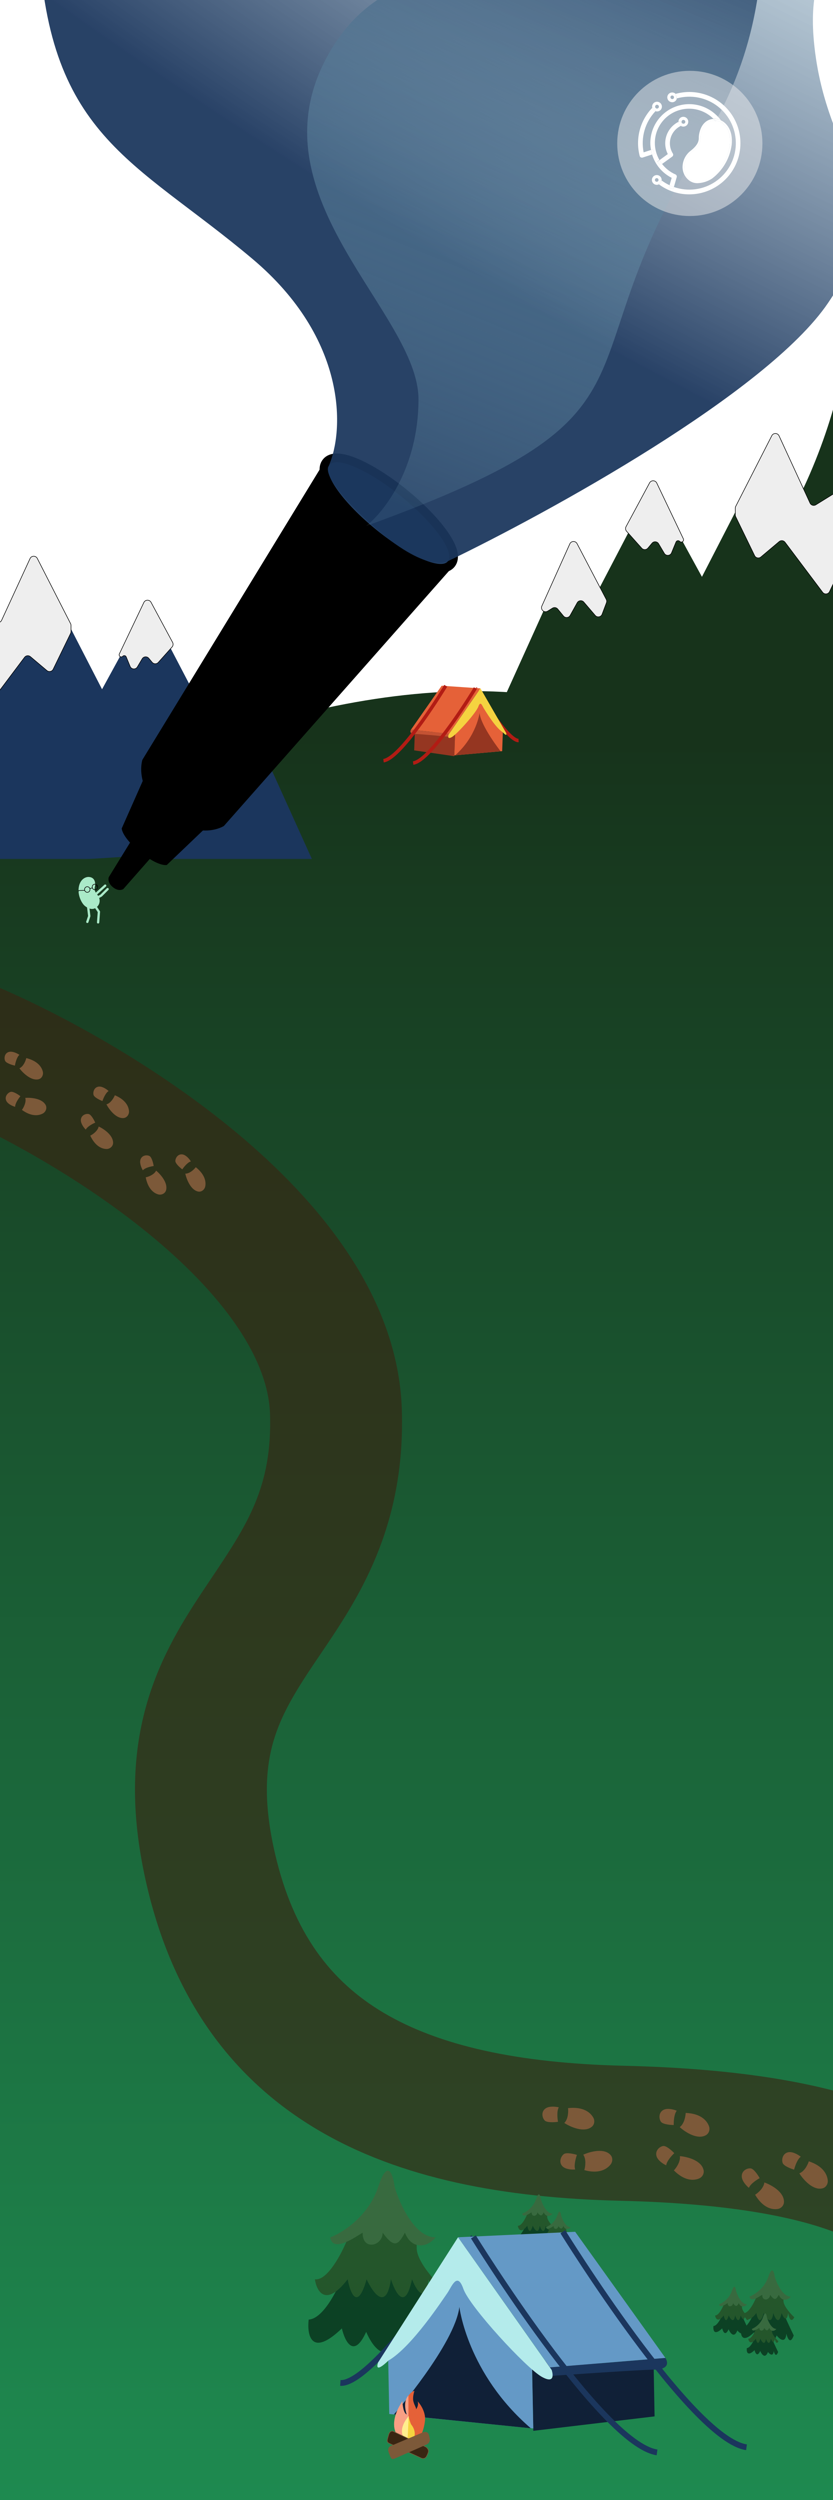 <svg width="1440" height="4322" viewBox="0 0 1440 4322" fill="none" xmlns="http://www.w3.org/2000/svg">
<path d="M886.593 1197.16C526.86 1171.19 131.642 1364.05 -21 1463.72V4322H1455V647.797C1415.42 841.736 1246.33 1223.12 886.593 1197.16Z" fill="url(#paint0_linear)"/>
<g filter="url(#filter0_ddd)">
<path fill-rule="evenodd" clip-rule="evenodd" d="M266.397 2128.47C145.77 2027.59 0.185 1948.76 -95.547 1908.07L-7.985 1692.41C103.199 1739.67 269.162 1829.2 410.698 1947.57C546.899 2061.48 688.227 2225.26 694.636 2424.51C701.253 2630.24 617.186 2754.27 553.972 2847.54C547.741 2856.73 541.712 2865.63 535.992 2874.27C503.983 2922.65 482.042 2961.39 470.427 3006.38C459.237 3049.73 455.624 3107.4 475.619 3193.2C507.323 3329.25 571.483 3412.85 662.516 3467.08C758.718 3524.39 894.909 3554.7 1077.98 3559.03C1275.34 3563.69 1427.14 3588.47 1537.14 3633.7C1648.11 3679.33 1732.8 3753.54 1758.08 3863.17L1536.2 3917.06C1534.26 3908.62 1524.47 3880.17 1452.03 3850.39C1378.63 3820.21 1258.1 3796.84 1072.51 3792.45C872.648 3787.73 691.904 3754.81 547.746 3668.93C398.42 3579.97 298.796 3440.43 253.861 3247.61C226.555 3130.43 227.753 3033.17 250.019 2946.91C271.86 2862.29 312.02 2796.74 347.292 2743.43C353.411 2734.18 359.398 2725.24 365.227 2716.53C426.865 2624.5 470.842 2558.83 466.776 2432.42C463.808 2340.17 392.359 2233.81 266.397 2128.47Z" fill="#392512" fill-opacity="0.64"/>
</g>
<g filter="url(#filter1_ddd)">
<path d="M15.863 1806.35C22.067 1804.93 30.271 1809.2 33.597 1811.52C29.124 1815.09 26.515 1825.42 25.771 1830.13C20.888 1829.08 10.668 1825.96 8.852 1821.87C6.582 1816.75 8.108 1808.13 15.863 1806.35Z" fill="#7C5939"/>
<path d="M33.537 1834.77C40.642 1831.54 44.422 1821.65 45.424 1817.1C64.569 1821.9 71.917 1832.03 73.994 1840.37C75.434 1846.15 72.249 1852.5 66.456 1853.8C54.03 1856.6 39.985 1843.3 33.537 1834.77Z" fill="#7C5939"/>
</g>
<g filter="url(#filter2_ddd)">
<path d="M10.989 1891.21C13.855 1896.89 22.3 1900.34 26.164 1901.35C26.027 1895.55 32.177 1886.71 35.269 1883.01C31.372 1879.98 22.516 1874.23 18.268 1875.56C12.957 1877.21 7.405 1884.1 10.989 1891.21Z" fill="#7C5939"/>
<path d="M43.715 1885.88C45.789 1893.45 40.704 1902.91 37.902 1906.69C53.819 1918.23 66.215 1917.03 73.83 1913.02C78.993 1910.3 81.718 1903.81 79.073 1898.52C73.347 1887.08 54.292 1885.15 43.715 1885.88Z" fill="#7C5939"/>
</g>
<g filter="url(#filter3_ddd)">
<path d="M242.694 1993.05C240.997 1999.29 244.823 2007.71 246.949 2011.13C250.69 2006.69 260.999 2004.32 265.686 2003.68C264.881 1998.71 262.284 1988.29 258.333 1986.35C253.394 1983.92 244.815 1985.25 242.694 1993.05Z" fill="#7C5939"/>
<path d="M269.898 2011.66C266.377 2018.77 256.43 2022.35 251.896 2023.25C255.696 2042.58 265.212 2050.31 273.301 2052.69C279.037 2054.38 285.611 2051.23 287.143 2045.36C290.399 2032.87 277.988 2018.38 269.898 2011.66Z" fill="#7C5939"/>
</g>
<g filter="url(#filter4_ddd)">
<path d="M171.084 1866.38C177.428 1865.88 184.839 1871.32 187.751 1874.1C182.77 1876.98 178.556 1886.82 177.071 1891.38C172.423 1889.63 162.842 1885.03 161.702 1880.72C160.278 1875.32 163.154 1867 171.084 1866.38Z" fill="#7C5939"/>
<path d="M183.991 1897.12C191.511 1894.97 196.814 1885.72 198.526 1881.36C216.708 1888.96 222.317 1900.12 223.005 1908.7C223.477 1914.58 219.376 1920.34 213.474 1920.8C200.756 1921.79 188.998 1906.53 183.991 1897.12Z" fill="#7C5939"/>
</g>
<g filter="url(#filter5_ddd)">
<path d="M139.759 1924.3C139.634 1930.78 145.386 1937.95 148.277 1940.73C150.821 1935.48 160.227 1930.54 164.612 1928.73C162.624 1924.12 157.574 1914.69 153.275 1913.82C147.901 1912.73 139.915 1916.2 139.759 1924.3Z" fill="#7C5939"/>
<path d="M170.631 1935.38C168.95 1943.17 160.187 1949.17 156.015 1951.2C164.416 1968.99 175.542 1974.03 183.962 1974.26C189.897 1974.42 195.463 1969.72 195.529 1963.65C195.669 1950.72 180.109 1939.84 170.631 1935.38Z" fill="#7C5939"/>
</g>
<g filter="url(#filter6_ddd)">
<path d="M315.943 1983.73C322.184 1985 327.894 1992.28 329.969 1995.75C324.414 1997.16 317.771 2005.48 315.144 2009.46C311.128 2006.49 303.106 1999.43 303.142 1994.95C303.188 1989.36 308.142 1982.15 315.943 1983.73Z" fill="#7C5939"/>
<path d="M320.303 2016.89C328.111 2016.89 335.647 2009.44 338.44 2005.72C353.896 2017.99 356.409 2030.24 354.857 2038.69C353.782 2044.55 348.25 2049.01 342.431 2047.81C329.953 2045.22 322.652 2027.32 320.303 2016.89Z" fill="#7C5939"/>
</g>
<g filter="url(#filter7_ddd)">
<path d="M943.382 3632.65C949.968 3628.32 961.206 3629.72 966.001 3630.96C962.301 3637.05 963.53 3650.14 964.607 3655.93C958.533 3656.83 945.438 3657.63 941.657 3653.67C936.932 3648.72 935.151 3638.07 943.382 3632.65Z" fill="#7C5939"/>
<path d="M975.491 3657.95C982.376 3651.14 982.675 3638.02 981.965 3632.32C1007.68 3629.42 1020.37 3639.36 1025.63 3648.7C1028.55 3653.88 1027.67 3660.72 1023.06 3664.53C1010.08 3675.22 986.933 3665.37 975.491 3657.95Z" fill="#7C5939"/>
</g>
<g filter="url(#filter8_ddd)">
<path d="M972.637 3733.15C978.289 3738.5 989.464 3738.84 994.345 3738.34C991.804 3731.68 995.277 3718.77 997.331 3713.14C991.578 3711.31 978.98 3708.48 974.615 3711.85C969.157 3716.07 965.572 3726.45 972.637 3733.15Z" fill="#7C5939"/>
<path d="M1008.27 3712.81C1013.78 3720.69 1011.79 3733.86 1010.11 3739.46C1034.79 3746.39 1048.89 3738.24 1055.58 3729.65C1059.2 3725 1059.52 3718.2 1055.76 3713.69C1045.04 3700.86 1020.72 3707.15 1008.27 3712.81Z" fill="#7C5939"/>
</g>
<g filter="url(#filter9_ddd)">
<path d="M1282.3 3750.99C1282.91 3758.96 1290.79 3767.06 1294.65 3770.11C1297.15 3763.35 1308.09 3756.13 1313.25 3753.36C1310.27 3747.95 1302.99 3736.99 1297.62 3736.45C1290.91 3735.77 1281.54 3741.02 1282.3 3750.99Z" fill="#7C5939"/>
<path d="M1321.39 3760.79C1320.25 3770.56 1310.22 3779.01 1305.35 3782.02C1318.57 3804.27 1333.89 3808.24 1344.34 3806.66C1350.23 3805.77 1355.1 3800.7 1355.25 3794.59C1355.67 3777.57 1334.06 3765.28 1321.39 3760.79Z" fill="#7C5939"/>
</g>
<g filter="url(#filter10_ddd)">
<path d="M1147.46 3635.1C1154.58 3631.78 1165.38 3634.87 1169.89 3636.83C1165.32 3642.33 1164.5 3655.57 1164.66 3661.5C1158.56 3661.47 1145.6 3660.29 1142.51 3655.78C1138.64 3650.13 1138.55 3639.25 1147.46 3635.1Z" fill="#7C5939"/>
<path d="M1175.01 3665.15C1182.82 3659.4 1185.15 3646.39 1185.33 3640.6C1211.08 3641.6 1221.96 3653.49 1225.64 3663.61C1227.66 3669.16 1225.76 3675.76 1220.67 3678.86C1206.3 3687.61 1185.09 3674.28 1175.01 3665.15Z" fill="#7C5939"/>
</g>
<g filter="url(#filter11_ddd)">
<path d="M1135.07 3715.81C1137.59 3723.38 1147.19 3729.2 1151.67 3731.17C1152.45 3723.98 1161.29 3714.19 1165.61 3710.19C1161.42 3705.71 1151.71 3696.96 1146.38 3697.81C1139.72 3698.87 1131.92 3706.35 1135.07 3715.81Z" fill="#7C5939"/>
<path d="M1175.31 3715.3C1176.56 3725.05 1168.9 3735.8 1164.92 3739.96C1183.14 3758.16 1198.96 3758.06 1208.69 3753.83C1214.15 3751.46 1217.62 3745.34 1216.29 3739.4C1212.59 3722.79 1188.67 3716.41 1175.31 3715.3Z" fill="#7C5939"/>
</g>
<g filter="url(#filter12_ddd)">
<path d="M1363.13 3708.49C1370.86 3707.26 1380.45 3713.23 1384.28 3716.36C1378.44 3720.4 1374.18 3732.92 1372.78 3738.67C1366.92 3736.96 1354.74 3732.24 1352.95 3727.04C1350.7 3720.54 1353.46 3710.03 1363.13 3708.49Z" fill="#7C5939"/>
<path d="M1381.8 3745.05C1390.82 3741.67 1396.47 3729.78 1398.17 3724.25C1422.63 3732.31 1430.03 3746.71 1430.96 3757.47C1431.47 3763.43 1427.88 3769.32 1422.14 3770.89C1406.02 3775.3 1389.11 3756.62 1381.8 3745.05Z" fill="#7C5939"/>
</g>
<g filter="url(#filter13_ddd)">
<path d="M1281.01 4013.96C1291.67 4013.28 1302.17 3990.78 1306.08 3979.61C1322.43 3943.12 1351 3971.93 1352.27 3979.61C1353.28 3985.75 1365.92 4012.61 1372.11 4025.27C1366.27 4041.66 1361.21 4030.11 1359.41 4022.28C1357.89 4040.04 1347.56 4031.67 1342.59 4025.27C1334.33 4046.44 1324.12 4032.1 1320.05 4022.28C1311.54 4041.06 1305.5 4028.54 1303.54 4019.94C1282.59 4040.08 1279.79 4024.35 1281.01 4013.96Z" fill="#0C4124"/>
<path d="M1285.22 3986.59C1293.74 3987.79 1303.6 3968.74 1307.47 3959.06C1329.72 3914.25 1354.98 3953.51 1354.35 3964.83C1353.84 3973.87 1366.64 3987.95 1373.1 3993.85C1367.38 4004.95 1363.62 3993.64 1362.45 3986.59C1360.16 4004.01 1353.98 3993.85 1351.17 3986.59C1346.59 4008.62 1339.73 3995.77 1336.87 3986.59C1333.69 4008.62 1324.52 3995.77 1320.34 3986.59C1314.11 4008.62 1309.16 3995.77 1307.47 3986.59C1292.47 4006.06 1286.39 3994.7 1285.22 3986.59Z" fill="#24562B"/>
<path d="M1328.23 3923.8C1321.74 3943.6 1304.2 3954.94 1295.62 3958.14C1297.4 3968.89 1312.46 3958 1317.65 3954.94C1317.39 3967.4 1331.25 3964.11 1331.25 3954.94C1339.35 3966.26 1342.01 3962.83 1346.34 3954.94C1350.63 3966.25 1361.22 3965.54 1367.16 3958.14C1352.92 3958.14 1342.69 3935.25 1339.35 3923.8C1338.34 3915.55 1334.71 3904.01 1328.23 3923.8Z" fill="#386A3F"/>
</g>
<g filter="url(#filter14_ddd)">
<path d="M1233.32 4009.01C1240.48 4008.55 1247.54 3993.43 1250.17 3985.93C1261.15 3961.42 1280.34 3980.77 1281.2 3985.93C1281.88 3990.06 1290.37 4008.1 1294.53 4016.61C1290.6 4027.62 1287.2 4019.86 1286 4014.6C1284.97 4026.53 1278.03 4020.91 1274.69 4016.61C1269.15 4030.83 1262.29 4021.2 1259.55 4014.6C1253.83 4027.22 1249.77 4018.81 1248.46 4013.03C1234.38 4026.56 1232.5 4015.99 1233.32 4009.01Z" fill="#0C4124"/>
<path d="M1236.15 3990.62C1241.87 3991.43 1248.5 3978.63 1251.1 3972.13C1266.04 3942.02 1283.02 3968.4 1282.59 3976C1282.25 3982.08 1290.85 3991.53 1295.19 3995.5C1291.35 4002.95 1288.82 3995.36 1288.04 3990.62C1286.5 4002.32 1282.34 3995.5 1280.46 3990.62C1277.38 4005.42 1272.77 3996.79 1270.85 3990.62C1268.71 4005.42 1262.56 3996.79 1259.75 3990.62C1255.56 4005.42 1252.24 3996.79 1251.1 3990.62C1241.02 4003.7 1236.93 3996.07 1236.15 3990.62Z" fill="#24562B"/>
<path d="M1265.04 3948.44C1260.69 3961.73 1248.9 3969.36 1243.13 3971.51C1244.33 3978.73 1254.45 3971.41 1257.94 3969.36C1257.77 3977.73 1267.07 3975.52 1267.07 3969.36C1272.52 3976.96 1274.31 3974.66 1277.21 3969.36C1280.1 3976.95 1287.21 3976.48 1291.2 3971.51C1281.63 3971.51 1274.76 3956.13 1272.52 3948.44C1271.84 3942.89 1269.4 3935.14 1265.04 3948.44Z" fill="#386A3F"/>
</g>
<g filter="url(#filter15_ddd)">
<path d="M892.069 3855.74C899.901 3855.24 907.609 3838.71 910.484 3830.51C922.49 3803.71 943.47 3824.87 944.402 3830.51C945.148 3835.02 954.426 3854.75 958.972 3864.04C954.683 3876.08 950.968 3867.59 949.647 3861.85C948.528 3874.89 940.944 3868.74 937.292 3864.04C931.231 3879.59 923.733 3869.06 920.741 3861.85C914.494 3875.64 910.057 3866.45 908.62 3860.13C893.234 3874.92 891.175 3863.36 892.069 3855.74Z" fill="#0C4124"/>
<path d="M895.165 3835.64C901.42 3836.52 908.663 3822.53 911.502 3815.42C927.84 3782.51 946.396 3811.35 945.929 3819.65C945.555 3826.3 954.953 3836.63 959.699 3840.97C955.498 3849.12 952.736 3840.81 951.88 3835.64C950.2 3848.43 945.656 3840.97 943.595 3835.64C940.234 3851.81 935.192 3842.38 933.092 3835.64C930.758 3851.81 924.028 3842.38 920.955 3835.64C916.38 3851.81 912.747 3842.38 911.502 3835.64C900.486 3849.93 896.02 3841.59 895.165 3835.64Z" fill="#24562B"/>
<path d="M926.746 3789.53C921.985 3804.06 909.101 3812.4 902.799 3814.74C904.106 3822.64 915.166 3814.64 918.978 3812.4C918.792 3821.54 928.963 3819.13 928.963 3812.4C934.915 3820.71 936.871 3818.19 940.049 3812.4C943.2 3820.7 950.979 3820.17 955.336 3814.74C944.88 3814.74 937.365 3797.93 934.915 3789.53C934.176 3783.47 931.507 3774.99 926.746 3789.53Z" fill="#386A3F"/>
</g>
<g filter="url(#filter16_ddd)">
<path d="M935.316 3871.23C941.649 3870.82 947.881 3857.46 950.205 3850.83C959.912 3829.17 976.875 3846.27 977.628 3850.83C978.232 3854.48 985.733 3870.43 989.408 3877.94C985.94 3887.67 982.937 3880.81 981.869 3876.17C980.964 3886.71 974.833 3881.74 971.88 3877.94C966.98 3890.51 960.917 3882 958.498 3876.17C953.447 3887.32 949.86 3879.88 948.698 3874.77C936.258 3886.73 934.594 3877.39 935.316 3871.23Z" fill="#0C4124"/>
<path d="M937.819 3854.98C942.876 3855.69 948.732 3844.38 951.028 3838.63C964.238 3812.02 979.24 3835.34 978.862 3842.05C978.56 3847.43 986.159 3855.78 989.996 3859.29C986.599 3865.87 984.366 3859.16 983.674 3854.98C982.316 3865.32 978.642 3859.29 976.975 3854.98C974.258 3868.05 970.182 3860.43 968.483 3854.98C966.596 3868.05 961.155 3860.43 958.671 3854.98C954.972 3868.05 952.035 3860.43 951.028 3854.98C942.121 3866.53 938.511 3859.79 937.819 3854.98Z" fill="#24562B"/>
<path d="M963.353 3817.69C959.504 3829.45 949.086 3836.18 943.992 3838.08C945.048 3844.47 953.991 3838 957.073 3836.18C956.922 3843.58 965.146 3841.63 965.146 3836.18C969.957 3842.91 971.539 3840.87 974.109 3836.18C976.656 3842.9 982.946 3842.47 986.468 3838.08C978.015 3838.08 971.939 3824.49 969.957 3817.69C969.36 3812.8 967.202 3805.94 963.353 3817.69Z" fill="#386A3F"/>
</g>
<g filter="url(#filter17_ddd)">
<path d="M1291.01 4047.16C1297.34 4046.75 1303.57 4033.39 1305.89 4026.76C1315.6 4005.1 1332.56 4022.2 1333.32 4026.76C1333.92 4030.41 1341.42 4046.36 1345.1 4053.87C1341.63 4063.6 1338.63 4056.74 1337.56 4052.1C1336.65 4062.64 1330.52 4057.67 1327.57 4053.87C1322.67 4066.44 1316.61 4057.93 1314.19 4052.1C1309.14 4063.25 1305.55 4055.81 1304.39 4050.7C1291.95 4062.66 1290.28 4053.32 1291.01 4047.16Z" fill="#0C4124"/>
<path d="M1293.51 4030.91C1298.57 4031.62 1304.42 4020.31 1306.72 4014.56C1319.93 3987.95 1334.93 4011.27 1334.55 4017.98C1334.25 4023.36 1341.85 4031.71 1345.69 4035.22C1342.29 4041.81 1340.06 4035.09 1339.36 4030.91C1338 4041.25 1334.33 4035.22 1332.66 4030.91C1329.95 4043.98 1325.87 4036.36 1324.17 4030.91C1322.29 4043.98 1316.84 4036.36 1314.36 4030.91C1310.66 4043.98 1307.72 4036.36 1306.72 4030.91C1297.81 4042.46 1294.2 4035.72 1293.51 4030.91Z" fill="#24562B"/>
<path d="M1319.04 3993.62C1315.19 4005.38 1304.78 4012.11 1299.68 4014.01C1300.74 4020.4 1309.68 4013.93 1312.76 4012.11C1312.61 4019.51 1320.84 4017.56 1320.84 4012.11C1325.65 4018.84 1327.23 4016.8 1329.8 4012.11C1332.35 4018.83 1338.64 4018.4 1342.16 4014.01C1333.7 4014.01 1327.63 4000.42 1325.65 3993.62C1325.05 3988.73 1322.89 3981.87 1319.04 3993.62Z" fill="#386A3F"/>
</g>
<g filter="url(#filter18_ddd)">
<path d="M533.612 3997.87C560.771 3996.13 587.498 3938.83 597.467 3910.4C639.094 3817.49 711.841 3890.84 715.074 3910.4C717.661 3926.04 749.831 3994.43 765.593 4026.67C750.72 4068.4 737.841 4038.98 733.261 4019.06C729.381 4064.27 703.085 4042.97 690.421 4026.67C669.406 4080.57 643.405 4044.05 633.032 4019.06C611.37 4066.87 595.985 4035 591.001 4013.08C537.653 4064.38 530.513 4024.31 533.612 3997.87Z" fill="#0C4124"/>
<path d="M544.346 3928.18C566.035 3931.22 591.15 3882.71 600.996 3858.08C657.646 3743.96 721.984 3843.95 720.366 3872.75C719.071 3895.79 751.658 3931.62 768.114 3946.66C753.547 3974.92 743.97 3946.11 741.003 3928.18C735.176 3972.53 719.422 3946.66 712.273 3928.18C700.619 3984.26 683.139 3951.55 675.855 3928.18C667.762 3984.26 644.428 3951.55 633.772 3928.18C617.91 3984.26 605.312 3951.55 600.996 3928.18C562.797 3977.74 547.313 3948.83 544.346 3928.18Z" fill="#24562B"/>
<path d="M653.853 3768.29C637.344 3818.69 592.67 3847.59 570.82 3855.73C575.352 3883.11 613.702 3855.37 626.919 3847.59C626.272 3879.3 661.541 3870.94 661.541 3847.59C682.177 3876.41 688.961 3867.68 699.98 3847.59C710.905 3876.37 737.88 3874.56 752.986 3855.73C716.732 3855.73 690.674 3797.44 682.177 3768.29C679.614 3747.29 670.362 3717.88 653.853 3768.29Z" fill="#386A3F"/>
</g>
<g filter="url(#filter19_ddd)">
<path fill-rule="evenodd" clip-rule="evenodd" d="M822.367 3857.77C822.369 3857.77 822.37 3857.77 818.36 3854.91C814.35 3852.06 814.349 3852.06 814.348 3852.06L814.228 3852.24C814.146 3852.36 814.023 3852.54 813.86 3852.78C813.534 3853.27 813.049 3853.98 812.412 3854.92C811.139 3856.79 809.262 3859.54 806.851 3863.04C802.03 3870.04 795.076 3880.03 786.552 3892.02C769.498 3915.99 746.177 3947.89 721.081 3979.63C695.962 4011.41 669.164 4042.9 645.15 4066.13C633.134 4077.76 621.946 4087.19 612.115 4093.54C602.099 4100.02 594.265 4102.79 588.729 4102.37L588 4112.38C596.798 4113.05 606.901 4108.77 617.302 4102.04C627.888 4095.2 639.595 4085.28 651.829 4073.45C676.314 4049.76 703.431 4017.86 728.645 3985.97C753.881 3954.05 777.308 3922 794.42 3897.95C802.978 3885.92 809.961 3875.88 814.806 3868.85C817.229 3865.33 819.117 3862.56 820.401 3860.67C821.043 3859.73 821.534 3859.01 821.865 3858.52C822.031 3858.27 822.156 3858.09 822.241 3857.96L822.367 3857.77Z" fill="#1B365D"/>
<path d="M1131.57 4165.19L921.891 4190.15L919.598 4068.51L1129.94 4077.35L1131.57 4165.19Z" fill="#102037"/>
<path d="M1150.25 4064.08C1150.25 4064.08 1164.01 4083.67 1131.57 4084.31C1099.14 4084.94 955.31 4095.05 955.31 4095.05C955.31 4095.05 933.031 4082.41 950.723 4080.83C968.088 4078.93 1150.25 4064.08 1150.25 4064.08Z" fill="#1B365D"/>
<path d="M919.598 4069.77L921.892 4186.05L672.894 4161.08L670.928 4059.03L786.909 3906.42L919.598 4069.77Z" fill="#6499C6"/>
<path d="M994.296 3846.07L1150.25 4064.08L950.721 4080.51L791.822 3855.54L994.296 3846.07Z" fill="#6499C6"/>
<path d="M653.564 4071.98L791.824 3855.55L953.672 4084.94C953.672 4084.94 963.173 4111.79 936.308 4096.63C909.442 4081.46 811.809 3975.61 800.997 3944.65C790.185 3913.68 780.357 3942.12 773.149 3952.23C765.941 3962.34 711.882 4045.44 671.256 4068.82C671.256 4068.82 646.684 4093.47 653.564 4071.98Z" fill="#B4EBEB"/>
<path d="M794.115 3975.93C794.115 3975.93 807.548 4090.94 917.631 4185.73L681.083 4161.72C681.411 4161.72 786.579 4039.75 794.115 3975.93Z" fill="#102037"/>
<path fill-rule="evenodd" clip-rule="evenodd" d="M822.476 3852.22C822.475 3852.22 822.474 3852.22 818.361 3854.91C814.248 3857.61 814.249 3857.61 814.251 3857.61L814.413 3857.87C814.521 3858.05 814.682 3858.31 814.894 3858.65C815.32 3859.33 815.951 3860.34 816.778 3861.66C818.431 3864.3 820.866 3868.17 823.998 3873.1C830.263 3882.95 839.315 3897.04 850.477 3913.98C872.796 3947.86 903.564 3993.21 937.338 4039C971.094 4084.76 1007.94 4131.09 1042.4 4166.9C1059.64 4184.8 1076.37 4200.16 1091.9 4211.53C1107.34 4222.82 1122.04 4230.5 1135.15 4232.41L1136.51 4222.47C1125.71 4220.9 1112.55 4214.33 1097.55 4203.35C1082.64 4192.44 1066.35 4177.51 1049.33 4159.83C1015.3 4124.49 978.758 4078.55 945.105 4032.93C911.47 3987.33 880.807 3942.14 858.548 3908.35C847.421 3891.46 838.398 3877.42 832.158 3867.6C829.039 3862.7 826.615 3858.85 824.973 3856.22C824.152 3854.91 823.526 3853.91 823.106 3853.24C822.896 3852.9 822.737 3852.64 822.631 3852.47L822.476 3852.22Z" fill="#1B365D"/>
<path fill-rule="evenodd" clip-rule="evenodd" d="M977.118 3843.38C977.116 3843.37 977.116 3843.37 973.003 3846.07C968.889 3848.76 968.891 3848.76 968.892 3848.77L969.054 3849.03C969.163 3849.2 969.324 3849.46 969.536 3849.8C969.961 3850.49 970.593 3851.5 971.419 3852.82C973.073 3855.46 975.508 3859.32 978.64 3864.25C984.904 3874.1 993.957 3888.19 1005.12 3905.13C1027.44 3939.02 1058.21 3984.36 1091.98 4030.15C1125.74 4075.92 1162.58 4122.25 1197.05 4158.05C1214.28 4175.95 1231.01 4191.32 1246.54 4202.68C1261.98 4213.98 1276.68 4221.65 1289.79 4223.56L1291.16 4213.62C1280.35 4212.05 1267.19 4205.48 1252.19 4194.5C1237.28 4183.59 1220.99 4168.66 1203.97 4150.99C1169.95 4115.64 1133.4 4069.71 1099.75 4024.08C1066.11 3978.48 1035.45 3933.29 1013.19 3899.5C1002.06 3882.61 993.039 3868.57 986.8 3858.76C983.68 3853.85 981.257 3850 979.615 3847.38C978.793 3846.07 978.167 3845.06 977.747 3844.39C977.537 3844.05 977.379 3843.8 977.273 3843.63L977.118 3843.38Z" fill="#1B365D"/>
</g>
<g filter="url(#filter20_ddd)">
<path d="M695.695 4138.9C673.756 4171.66 681.555 4192.7 688.197 4199.13L707.712 4209.07V4127.76C697.112 4135.9 700.214 4153.91 703.09 4161.89C697.585 4159.78 695.866 4145.68 695.695 4138.9Z" fill="#F89F84"/>
<path d="M716.441 4121.18C712.497 4121.37 707.882 4126.76 706.068 4129.44V4208.83L709.56 4212.78C713.703 4210.83 722.214 4206.87 723.117 4206.67C724.247 4206.43 733.08 4190.03 734.723 4172.07C736.038 4157.7 726.781 4144.13 721.988 4139.14C724.124 4144.6 721.097 4150.59 719.317 4152.91C719.317 4149.2 716.441 4146.68 714.593 4139.14C713.114 4133.1 715.209 4124.65 716.441 4121.18Z" fill="#E56138"/>
<path d="M696.86 4199.59C690.327 4187.17 700.687 4171.05 706.683 4164.54V4204.81L696.86 4199.59Z" fill="#FFED8E"/>
<path d="M708.42 4205.27L704.699 4203.21C705.287 4191.41 706.348 4169.82 706.5 4165.7C706.487 4165.49 706.486 4165.31 706.499 4165.15C706.525 4164.84 706.524 4165.05 706.5 4165.7C706.679 4168.5 709.157 4175.43 710.461 4178.75C718.143 4187.99 717.503 4196.8 716.223 4200.05L708.42 4205.27Z" fill="#F5D340"/>
<path d="M727.386 4236.87L673.581 4212.07C667.864 4209.44 669.02 4207.24 671.809 4197.25C674.041 4189.26 678.938 4190.24 681.108 4191.73L736.806 4218.38C742.251 4223.5 741.202 4226.27 737.721 4233.58C734.937 4239.44 729.671 4238.22 727.386 4236.87Z" fill="#7C5939"/>
<path d="M727.386 4236.87L673.581 4212.07C667.864 4209.44 669.02 4207.24 671.809 4197.25C674.041 4189.26 678.938 4190.24 681.108 4191.73L736.806 4218.38C742.251 4223.5 741.202 4226.27 737.721 4233.58C734.937 4239.44 729.671 4238.22 727.386 4236.87Z" fill="#7C5939"/>
<path d="M727.386 4236.87L673.581 4212.07C667.864 4209.44 669.02 4207.24 671.809 4197.25C674.041 4189.26 678.938 4190.24 681.108 4191.73L736.806 4218.38C742.251 4223.5 741.202 4226.27 737.721 4233.58C734.937 4239.44 729.671 4238.22 727.386 4236.87Z" fill="#392512"/>
<path d="M727.386 4236.87L673.581 4212.07C667.864 4209.44 669.02 4207.24 671.809 4197.25C674.041 4189.26 678.938 4190.24 681.108 4191.73L736.806 4218.38C742.251 4223.5 741.202 4226.27 737.721 4233.58C734.937 4239.44 729.671 4238.22 727.386 4236.87Z" stroke="#7C5939"/>
<path d="M736.578 4213.67L682.451 4237.5C676.699 4240.03 676.288 4237.5 672.591 4227.92C669.633 4220.26 673.823 4217.14 676.288 4216.54L732.88 4192.59C739.864 4192.12 740.686 4194.99 742.329 4203.13C743.644 4209.65 739.043 4212.87 736.578 4213.67Z" fill="#7C5939"/>
<path d="M736.578 4213.67L682.451 4237.5C676.699 4240.03 676.288 4237.5 672.591 4227.92C669.633 4220.26 673.823 4217.14 676.288 4216.54L732.88 4192.59C739.864 4192.12 740.686 4194.99 742.329 4203.13C743.644 4209.65 739.043 4212.87 736.578 4213.67Z" fill="#7C5939"/>
<path d="M736.578 4213.67L682.451 4237.5C676.699 4240.03 676.288 4237.5 672.591 4227.92C669.633 4220.26 673.823 4217.14 676.288 4216.54L732.88 4192.59C739.864 4192.12 740.686 4194.99 742.329 4203.13C743.644 4209.65 739.043 4212.87 736.578 4213.67Z" fill="#7C5939"/>
<path d="M736.578 4213.67L682.451 4237.5C676.699 4240.03 676.288 4237.5 672.591 4227.92C669.633 4220.26 673.823 4217.14 676.288 4216.54L732.88 4192.59C739.864 4192.12 740.686 4194.99 742.329 4203.13C743.644 4209.65 739.043 4212.87 736.578 4213.67Z" stroke="#7C5939"/>
</g>
<g filter="url(#filter21_ddd)">
<mask id="mask0" mask-type="alpha" maskUnits="userSpaceOnUse" x="-251" y="768" width="836" height="705">
<rect x="584.477" y="1472.86" width="835.477" height="704.847" transform="rotate(180 584.477 1472.86)" fill="url(#paint1_linear)"/>
</mask>
<g mask="url(#mask0)">
<path d="M551.634 1500.53L382.468 1126.4L341.363 1197.58L255.99 1034.02L176.411 1179.52L59.947 953.187L-0.13 1091.76L-44.398 1050.18L-289.45 1500.53L10.948 1482.04L10.937 1482.06L20.423 1481.45L218.046 1468.89L551.634 1500.53Z" fill="#1B365D"/>
<path d="M433.311 1225.02L389.423 1127.44C387.028 1122.11 379.547 1121.89 376.838 1127.07L330.471 1215.64C329.545 1217.41 329.418 1219.49 330.124 1221.36L336.766 1238.94C338.646 1243.92 345.173 1245.06 348.633 1241.02L366.021 1220.7C369.192 1216.99 375.086 1217.58 377.457 1221.84L388.118 1241.01C390.518 1245.33 396.511 1245.87 399.645 1242.05L408.192 1231.65C410.422 1228.93 414.318 1228.29 417.3 1230.15L423.228 1233.84C429.097 1237.49 436.147 1231.33 433.311 1225.02Z" fill="#EEEEEE"/>
<path d="M273.613 1133.12L297.442 1106.48C299.406 1104.29 299.785 1101.1 298.39 1098.5L261.14 1029.25C258.425 1024.2 251.123 1024.38 248.656 1029.55L206.316 1118.4C204.544 1122.12 209.377 1125.43 212.204 1122.43C214.006 1120.52 217.176 1121.11 218.174 1123.54L224.943 1140.02C227.137 1145.36 234.491 1145.9 237.438 1140.93L245.784 1126.86C248.247 1122.71 254.075 1122.24 257.173 1125.94L263.028 1132.94C265.766 1136.21 270.769 1136.3 273.613 1133.12Z" fill="#EEEEEE"/>
<path d="M91.917 1144.91L122.065 1082.86C122.528 1081.9 122.769 1080.86 122.769 1079.8V1069.23C122.769 1068.13 122.507 1067.04 122.004 1066.05L64.506 953.382C61.849 948.175 54.358 948.326 51.913 953.635L2.765 1060.36C1.005 1064.18 -3.704 1065.6 -7.281 1063.38L-46.078 1039.34C-49.622 1037.14 -54.289 1038.51 -56.084 1042.27L-112.781 1161.2C-113.78 1163.29 -113.675 1165.75 -112.5 1167.75L-100.056 1188.96C-97.717 1192.95 -92.225 1193.61 -89.001 1190.3L-59.748 1160.23C-56.344 1156.73 -50.495 1157.7 -48.405 1162.11L-29.225 1202.58C-26.97 1207.34 -20.466 1208 -17.303 1203.79L42.435 1124.28C44.849 1121.07 49.468 1120.54 52.542 1123.13L81.11 1147.21C84.599 1150.15 89.923 1149.02 91.917 1144.91Z" fill="#EEEEEE"/>
<path d="M433.311 1225.02L389.423 1127.44C387.028 1122.11 379.547 1121.89 376.838 1127.07L330.471 1215.64C329.545 1217.41 329.418 1219.49 330.124 1221.36L336.766 1238.94C338.646 1243.92 345.173 1245.06 348.633 1241.02L366.021 1220.7C369.192 1216.99 375.086 1217.58 377.457 1221.84L388.118 1241.01C390.518 1245.33 396.511 1245.87 399.645 1242.05L408.192 1231.65C410.422 1228.93 414.318 1228.29 417.3 1230.15L423.228 1233.84C429.097 1237.49 436.147 1231.33 433.311 1225.02Z" stroke="black"/>
<path d="M273.613 1133.12L297.442 1106.48C299.406 1104.29 299.785 1101.1 298.39 1098.5L261.14 1029.25C258.425 1024.2 251.123 1024.38 248.656 1029.55L206.316 1118.4C204.544 1122.12 209.377 1125.43 212.204 1122.43C214.006 1120.52 217.176 1121.11 218.174 1123.54L224.943 1140.02C227.137 1145.36 234.491 1145.9 237.438 1140.93L245.784 1126.86C248.247 1122.71 254.075 1122.24 257.173 1125.94L263.028 1132.94C265.766 1136.21 270.769 1136.3 273.613 1133.12Z" stroke="black"/>
<path d="M91.917 1144.91L122.065 1082.86C122.528 1081.9 122.769 1080.86 122.769 1079.8V1069.23C122.769 1068.13 122.507 1067.04 122.004 1066.05L64.506 953.382C61.849 948.175 54.358 948.326 51.913 953.635L2.765 1060.36C1.005 1064.18 -3.704 1065.6 -7.281 1063.38L-46.078 1039.34C-49.622 1037.14 -54.289 1038.51 -56.084 1042.27L-112.781 1161.2C-113.78 1163.29 -113.675 1165.75 -112.5 1167.75L-100.056 1188.96C-97.717 1192.95 -92.225 1193.61 -89.001 1190.3L-59.748 1160.23C-56.344 1156.73 -50.495 1157.7 -48.405 1162.11L-29.225 1202.58C-26.97 1207.34 -20.466 1208 -17.303 1203.79L42.435 1124.28C44.849 1121.07 49.468 1120.54 52.542 1123.13L81.11 1147.21C84.599 1150.15 89.923 1149.02 91.917 1144.91Z" stroke="black"/>
</g>
</g>
<g filter="url(#filter22_ddd)">
<path d="M161.977 1550.74L170.988 1564.19L169.598 1582.5M152.083 1553.32L154.307 1571.63L150.971 1581.64M160.456 1538.37L181.83 1518.98M161.977 1543.24L174.88 1536.15L186 1524.99" stroke="#AAEAC8" stroke-width="4" stroke-linecap="round" stroke-linejoin="round"/>
<path d="M153.659 1503.98C148.056 1503.64 138.288 1507.72 136.105 1522.15C134.15 1535.32 140.459 1547.8 145.331 1552.8C148.516 1556.06 156.519 1561.32 163.228 1558.53C165.51 1557.59 167.52 1556.12 169.06 1554.26C170.599 1552.4 171.614 1550.22 172.004 1547.93C172.422 1545.61 172.314 1543.25 171.688 1541.01C171.063 1538.78 169.933 1536.71 168.374 1534.96C161.876 1527.21 163.622 1522.89 164.099 1521.08C165.074 1517.4 165.796 1504.75 153.659 1503.98Z" fill="#AAEAC8"/>
<path d="M155.368 1524.2C156.166 1526.76 154.798 1529.5 152.313 1530.32C149.828 1531.14 147.166 1529.73 146.368 1527.17M155.368 1524.2C154.571 1521.64 151.909 1520.24 149.424 1521.06C146.939 1521.88 145.571 1524.62 146.368 1527.17M155.368 1524.2L159.604 1522.8M146.368 1527.17L136.519 1527.42L135.45 1528.68M168.604 1519.83C169.401 1522.39 168.033 1525.13 165.548 1525.95C163.063 1526.77 160.401 1525.36 159.604 1522.8M168.604 1519.83C167.806 1517.27 165.144 1515.86 162.659 1516.68C160.174 1517.51 158.806 1520.24 159.604 1522.8M168.604 1519.83L164.653 1519.33" stroke="black"/>
</g>
<g filter="url(#filter23_ddd)">
<path d="M246.172 1301.45L560.956 785.974L783.502 966.668L387.05 1415.83C387.05 1415.83 345.349 1443.1 287.671 1396.27C229.992 1349.43 246.172 1301.45 246.172 1301.45Z" fill="black"/>
<path d="M210.416 1420.11L271.656 1281.79L394.669 1381.67L288.287 1483.34C288.287 1483.34 274.175 1486.78 242.294 1460.9C210.412 1435.01 210.416 1420.11 210.416 1420.11Z" fill="black"/>
<path d="M187.932 1504.5L246.587 1409.24L286.4 1441.56L213.135 1524.96C213.135 1524.96 205.489 1530.08 195.171 1521.7C184.852 1513.32 187.932 1504.5 187.932 1504.5Z" fill="black"/>
<path d="M645.517 909.435C674.143 932.677 702.75 950.661 726.004 960.871C737.581 965.953 748.231 969.289 757.105 970.189C765.587 971.05 774.746 969.868 780.194 962.783C785.643 955.699 784.645 946.271 781.869 937.99C778.965 929.328 773.345 919.453 765.856 909.056C750.813 888.17 727.171 863.73 698.545 840.488C669.919 817.246 641.312 799.262 618.058 789.052C606.481 783.969 595.831 780.634 586.957 779.734C578.475 778.873 569.317 780.055 563.868 787.139C558.419 794.224 559.417 803.652 562.193 811.932C565.097 820.595 570.717 830.47 578.206 840.867C593.249 861.752 616.892 886.192 645.517 909.435Z" fill="#234065" stroke="black" stroke-width="15"/>
</g>
<g filter="url(#filter24_ddd)">
<path d="M436.5 435.626C600.9 574.128 595.334 733.38 568 794C568 794 550.5 812.5 644 896.5C737.5 980.5 773.5 958.5 773.5 958.5C946.167 875.447 1326.3 667.01 1431.5 511.658C1563 317.468 1427.5 279.452 1407 59.575C1390.6 -116.327 1493.17 -137.698 1546.5 -126.396L1690.5 -882.094L872.5 -916C867 -797.842 836.3 -547.963 757.5 -493.713C659 -425.901 54.501 -476.76 66.501 -126.396C78.501 223.969 231 262.499 436.5 435.626Z" fill="url(#paint2_radial)"/>
</g>
<g filter="url(#filter25_ddd)">
<path d="M723.435 678.401C723.435 797.587 663.102 873.962 632.935 897.251C1183.44 697.409 958.435 640.899 1216.94 231.456C1423.74 -96.099 1258.94 -461.91 1192.44 -590C1205.27 -519.448 1202.84 -340.635 1090.44 -189.804C949.935 -1.264 686.935 -148.191 562.435 91.721C437.935 331.633 723.435 529.419 723.435 678.401Z" fill="url(#paint3_linear)"/>
</g>
<g filter="url(#filter26_ddd)">
<g filter="url(#filter27_d)">
<circle cx="1192.5" cy="235.934" r="125.5" fill="#EEEEEE" fill-opacity="0.5"/>
</g>
</g>
<mask id="mask1" mask-type="alpha" maskUnits="userSpaceOnUse" x="774" y="542" width="899" height="759">
<rect width="897.693" height="757.336" transform="matrix(1 0 0 -1 775 1300.33)" fill="url(#paint4_linear)"/>
</mask>
<g mask="url(#mask1)">
<g filter="url(#filter28_ddd)">
<path d="M810.288 1330.07L992.05 928.073L1036.22 1004.56L1127.95 828.814L1213.45 985.146L1338.59 741.963L1403.14 890.851L1450.7 846.185L1714.01 1330.07L1391.24 1310.2L1391.25 1310.22L1381.06 1309.57L1168.72 1296.07L810.288 1330.07Z" fill="#17331B"/>
<path d="M936.72 1035.6L985.017 928.216C987.413 922.889 994.894 922.666 997.603 927.841L1048.03 1024.17C1048.95 1025.94 1049.08 1028.02 1048.37 1029.89L1040.85 1049.82C1038.96 1054.8 1032.44 1055.94 1028.98 1051.9L1009.24 1028.82C1006.06 1025.12 1000.17 1025.71 997.8 1029.97L985.607 1051.89C983.207 1056.21 977.215 1056.75 974.081 1052.93L964.12 1040.81C961.891 1038.09 957.995 1037.45 955.013 1039.31L946.803 1044.42C940.933 1048.07 933.884 1041.91 936.72 1035.6Z" fill="#EEEEEE"/>
<path d="M1109.41 935.741L1083.17 906.403C1081.2 904.207 1080.82 901.016 1082.22 898.42L1122.9 822.782C1125.62 817.733 1132.92 817.911 1135.38 823.087L1181.32 919.476C1183.22 923.472 1178.03 927.029 1174.99 923.811C1173.06 921.761 1169.65 922.392 1168.58 925.001L1160.91 943.675C1158.72 949.017 1151.36 949.554 1148.41 944.587L1138.54 927.94C1136.07 923.788 1130.25 923.317 1127.15 927.02L1120 935.566C1117.26 938.838 1112.26 938.921 1109.41 935.741Z" fill="#EEEEEE"/>
<path d="M1304.53 948.569L1271.79 881.182C1271.33 880.229 1271.09 879.183 1271.09 878.123V866.528C1271.09 865.422 1271.35 864.331 1271.85 863.346L1334.18 741.216C1336.84 736.009 1344.33 736.16 1346.77 741.469L1400.28 857.651C1402.04 861.472 1406.75 862.889 1410.32 860.673L1453 834.221C1456.55 832.025 1461.22 833.395 1463.01 837.159L1524.3 965.714C1525.3 967.811 1525.19 970.266 1524.02 972.269L1510.16 995.884C1507.82 999.87 1502.33 1000.54 1499.11 997.222L1466.67 963.883C1463.27 960.384 1457.42 961.355 1455.33 965.766L1434.03 1010.71C1431.78 1015.47 1425.27 1016.12 1422.11 1011.91L1357.07 925.355C1354.66 922.142 1350.04 921.617 1346.97 924.208L1315.34 950.863C1311.85 953.804 1306.52 952.674 1304.53 948.569Z" fill="#EEEEEE"/>
<path d="M936.72 1035.6L985.017 928.216C987.413 922.889 994.894 922.666 997.603 927.841L1048.03 1024.17C1048.95 1025.94 1049.08 1028.02 1048.37 1029.89L1040.85 1049.82C1038.96 1054.8 1032.44 1055.94 1028.98 1051.9L1009.24 1028.82C1006.06 1025.12 1000.17 1025.71 997.8 1029.97L985.607 1051.89C983.207 1056.21 977.215 1056.75 974.081 1052.93L964.12 1040.81C961.891 1038.09 957.995 1037.45 955.013 1039.31L946.803 1044.42C940.933 1048.07 933.884 1041.91 936.72 1035.6Z" stroke="black"/>
<path d="M1109.41 935.741L1083.17 906.403C1081.2 904.207 1080.82 901.016 1082.22 898.42L1122.9 822.782C1125.62 817.733 1132.92 817.911 1135.38 823.087L1181.32 919.476C1183.22 923.472 1178.03 927.029 1174.99 923.811C1173.06 921.761 1169.65 922.392 1168.58 925.001L1160.91 943.675C1158.72 949.017 1151.36 949.554 1148.41 944.587L1138.54 927.94C1136.07 923.788 1130.25 923.317 1127.15 927.02L1120 935.566C1117.26 938.838 1112.26 938.921 1109.41 935.741Z" stroke="black"/>
<path d="M1304.53 948.569L1271.79 881.182C1271.33 880.229 1271.09 879.183 1271.09 878.123V866.528C1271.09 865.422 1271.35 864.331 1271.85 863.346L1334.18 741.216C1336.84 736.009 1344.33 736.16 1346.77 741.469L1400.28 857.651C1402.04 861.472 1406.75 862.889 1410.32 860.673L1453 834.221C1456.55 832.025 1461.22 833.395 1463.01 837.159L1524.3 965.714C1525.3 967.811 1525.19 970.266 1524.02 972.269L1510.16 995.884C1507.82 999.87 1502.33 1000.54 1499.11 997.222L1466.67 963.883C1463.27 960.384 1457.42 961.355 1455.33 965.766L1434.03 1010.71C1431.78 1015.47 1425.27 1016.12 1422.11 1011.91L1357.07 925.355C1354.66 922.142 1350.04 921.617 1346.97 924.208L1315.34 950.863C1311.85 953.804 1306.52 952.674 1304.53 948.569Z" stroke="black"/>
</g>
</g>
<g filter="url(#filter29_ddd)">
<path d="M821.749 1177.61C821.749 1177.61 877.417 1269.29 896.452 1268.08" stroke="#B21C14" stroke-width="6" stroke-miterlimit="10"/>
<path d="M716.007 1285.16L785.37 1295.25L786.876 1252.35L717.088 1254.18L716.007 1285.16Z" fill="#953621"/>
<path d="M710.435 1249.38C710.435 1249.38 705.753 1256.21 716.503 1256.63C727.252 1257.05 774.874 1261.49 774.874 1261.49C774.874 1261.49 782.338 1257.17 776.482 1256.5C770.737 1255.73 710.435 1249.38 710.435 1249.38Z" fill="#C45233"/>
<path d="M786.868 1252.79L785.395 1293.8L868.099 1286.51L869.376 1250.52L831.86 1195.97L786.868 1252.79Z" fill="#E56138"/>
<path d="M763.475 1173.41L710.437 1249.38L776.485 1256.39L830.543 1177.99L763.475 1173.41Z" fill="#E56138"/>
<path d="M875.054 1255.19L830.543 1177.99L775.479 1257.93C775.479 1257.93 772.164 1267.35 781.164 1262.17C790.164 1256.98 823.181 1220.23 826.955 1209.37C830.73 1198.51 833.814 1208.6 836.142 1212.22C838.469 1215.83 855.882 1245.48 869.208 1253.97C869.208 1253.97 877.203 1262.82 875.054 1255.19Z" fill="#F5D340"/>
<path d="M829.045 1220.45C829.045 1220.45 823.886 1260.94 786.809 1293.72L865.38 1286.69C865.271 1286.68 831.152 1243.01 829.045 1220.45Z" fill="#953621"/>
<path d="M821.749 1177.61C821.749 1177.61 746.016 1302.78 714.214 1307.1" stroke="#B21C14" stroke-width="6" stroke-miterlimit="10"/>
<path d="M770.535 1173.5C770.535 1173.5 694.76 1298.7 662.956 1303.03" stroke="#B21C14" stroke-width="6" stroke-miterlimit="10"/>
</g>
<g filter="url(#filter30_ddd)">
<path d="M1134.15 179.065L1133.06 180.221C1133.92 180.524 1134.82 180.68 1135.74 180.683C1137.05 180.696 1138.35 180.404 1139.53 179.831C1140.71 179.258 1141.74 178.419 1142.54 177.381V177.381C1143.4 176.235 1143.95 174.892 1144.14 173.476C1144.34 172.06 1144.17 170.618 1143.66 169.284C1143.14 167.951 1142.3 166.769 1141.2 165.85C1140.11 164.931 1138.8 164.305 1137.39 164.029C1135.99 163.754 1134.54 163.838 1133.18 164.275C1131.82 164.711 1130.59 165.486 1129.61 166.526C1128.63 167.566 1127.93 168.838 1127.57 170.222C1127.22 171.606 1127.22 173.058 1127.58 174.442L1128.4 173.55L1134.15 179.065ZM1133.19 170.347C1133.49 169.956 1133.88 169.637 1134.32 169.414C1134.76 169.192 1135.24 169.07 1135.74 169.059C1136.42 169.054 1137.08 169.275 1137.62 169.686C1138.17 170.06 1138.59 170.59 1138.84 171.208C1139.08 171.827 1139.13 172.504 1138.99 173.153C1138.84 173.801 1138.5 174.389 1138.01 174.841C1137.52 175.293 1136.91 175.587 1136.25 175.685C1135.59 175.783 1134.92 175.681 1134.32 175.391C1133.73 175.101 1133.23 174.637 1132.9 174.061C1132.57 173.484 1132.42 172.821 1132.47 172.158C1132.52 171.496 1132.78 170.864 1133.19 170.347Z" fill="white"/>
<path d="M1167.62 150.236H1167.88C1167.62 150.005 1167.35 149.708 1167.05 149.477C1165.25 148.152 1162.99 147.594 1160.78 147.925C1159.68 148.081 1158.62 148.454 1157.67 149.021C1156.72 149.587 1155.89 150.337 1155.23 151.227C1154.29 152.469 1153.72 153.945 1153.58 155.49C1153.43 157.036 1153.72 158.592 1154.4 159.987C1155.09 161.381 1156.14 162.559 1157.45 163.391C1158.76 164.223 1160.28 164.676 1161.83 164.7H1163.12C1164.22 164.543 1165.27 164.17 1166.21 163.603C1167.16 163.036 1167.98 162.286 1168.64 161.398V161.398C1169.36 160.417 1169.86 159.289 1170.09 158.096H1169.6L1167.62 150.236ZM1164.58 158.096C1164.07 158.763 1163.32 159.212 1162.49 159.35C1161.89 159.385 1161.29 159.254 1160.76 158.971C1160.23 158.689 1159.78 158.267 1159.47 157.75C1159.16 157.233 1159 156.641 1159 156.038C1159.01 155.436 1159.17 154.845 1159.49 154.331C1160 153.664 1160.74 153.215 1161.57 153.076H1162.03C1162.71 153.087 1163.37 153.306 1163.92 153.704C1164.55 154.222 1164.97 154.96 1165.09 155.772C1165.22 156.584 1165.03 157.412 1164.58 158.096V158.096Z" fill="white"/>
<path d="M1130.35 305.871C1131.6 306.797 1133.09 307.358 1134.64 307.492C1136.19 307.626 1137.75 307.328 1139.14 306.63C1138.74 306.366 1138.31 306.102 1137.95 305.805L1142.81 299.398L1143.73 300.059C1143.85 299.315 1143.85 298.557 1143.73 297.813C1143.57 296.714 1143.19 295.659 1142.62 294.706C1142.05 293.754 1141.3 292.924 1140.4 292.264C1139.51 291.604 1138.49 291.127 1137.41 290.861C1136.34 290.595 1135.22 290.545 1134.12 290.713C1131.91 291.056 1129.92 292.257 1128.59 294.057C1127.26 295.857 1126.69 298.109 1127.01 300.323C1127.18 301.421 1127.56 302.477 1128.13 303.429C1128.7 304.381 1129.46 305.21 1130.35 305.871ZM1132.83 297.186C1133.34 296.518 1134.08 296.07 1134.91 295.931H1135.31C1135.98 295.942 1136.64 296.161 1137.19 296.558C1137.84 297.078 1138.26 297.822 1138.38 298.642C1138.51 299.462 1138.32 300.297 1137.85 300.983C1137.33 301.629 1136.59 302.055 1135.77 302.177C1134.95 302.299 1134.11 302.109 1133.42 301.644C1132.76 301.135 1132.31 300.391 1132.17 299.563C1132.07 298.715 1132.31 297.863 1132.83 297.186Z" fill="white"/>
<path d="M1178.98 204.723L1176.93 205.648C1178.24 206.455 1179.75 206.878 1181.29 206.87C1183.03 206.88 1184.74 206.351 1186.17 205.356C1187.6 204.36 1188.69 202.947 1189.29 201.309C1189.88 199.671 1189.96 197.889 1189.5 196.207C1189.05 194.524 1188.08 193.024 1186.74 191.91C1185.02 190.465 1182.8 189.753 1180.56 189.929C1178.43 190.106 1176.44 191.094 1175.01 192.691C1173.57 194.287 1172.81 196.372 1172.87 198.515C1173.89 198.02 1174.92 197.557 1175.97 197.128L1178.98 204.723ZM1178.98 196.401C1179.24 196.076 1179.56 195.808 1179.93 195.614C1180.3 195.421 1180.71 195.307 1181.13 195.279H1181.39C1182.12 195.29 1182.83 195.546 1183.41 196.005C1183.94 196.408 1184.33 196.962 1184.54 197.594C1184.76 198.226 1184.77 198.908 1184.59 199.548C1184.4 200.189 1184.03 200.759 1183.51 201.183C1183 201.608 1182.37 201.867 1181.7 201.926C1181.04 201.986 1180.37 201.843 1179.79 201.516C1179.21 201.19 1178.74 200.696 1178.45 200.098C1178.15 199.5 1178.05 198.827 1178.14 198.167C1178.24 197.508 1178.53 196.892 1178.98 196.401V196.401Z" fill="white"/>
<path d="M1169.83 294.28C1170.1 293.345 1170.02 292.343 1169.61 291.461C1169.2 290.579 1168.48 289.879 1167.58 289.492C1158.48 285.487 1150.53 279.265 1144.46 271.395L1141.15 273.773L1136.4 267.168L1139.93 264.593C1132.85 252.297 1130.43 237.869 1133.1 223.936C1135.77 210.003 1143.36 197.493 1154.48 188.685C1165.61 179.877 1179.53 175.357 1193.71 175.949C1207.89 176.541 1221.38 182.206 1231.74 191.91L1233.22 193.297C1235.19 193.208 1237.15 193.296 1239.1 193.562C1241.53 193.95 1243.89 194.684 1246.11 195.741C1243.43 192.14 1240.4 188.821 1237.05 185.834C1227.44 176.973 1215.45 171.106 1202.55 168.953C1189.65 166.799 1176.4 168.451 1164.42 173.707C1152.45 178.964 1142.27 187.596 1135.12 198.547C1127.98 209.499 1124.19 222.294 1124.21 235.368C1124.25 239.336 1124.65 243.293 1125.4 247.19L1128.7 246.1L1131.21 253.761L1127.21 255.049C1129.85 263.719 1134.22 271.766 1140.05 278.706C1145.88 285.647 1153.05 291.337 1161.14 295.436L1157.44 308.215C1159.92 309.371 1162.4 310.395 1164.94 311.286L1169.83 294.28Z" fill="white"/>
<path d="M1261.73 238.538C1258.68 260.56 1247.08 280.493 1229.42 294.016C1221.96 299.035 1204.68 306.102 1193.78 298.11C1190.09 295.434 1187.16 291.851 1185.27 287.708C1183.37 283.566 1182.59 279.004 1182.98 274.466C1183.39 269.827 1184.78 265.328 1187.06 261.264C1189.34 257.201 1192.45 253.665 1196.19 250.888C1211.98 238.472 1210.96 229.49 1210.99 225.824C1210.99 218.626 1215.75 195.609 1236.26 196.732C1235.07 195.378 1234.05 194.354 1233.26 193.595C1228.11 193.818 1223.18 195.773 1219.28 199.142C1210 206.936 1207.98 220.904 1207.98 225.626V226.353C1207.98 229.985 1207.98 237.547 1194.34 248.313C1190.27 251.356 1186.9 255.224 1184.43 259.663C1181.97 264.102 1180.47 269.012 1180.04 274.07C1179.56 279.139 1180.43 284.243 1182.54 288.877C1184.64 293.51 1187.93 297.513 1192.06 300.488C1196.15 303.345 1201.05 304.804 1206.03 304.649C1214.98 304.31 1223.65 301.51 1231.11 296.558C1249.47 282.492 1261.56 261.77 1264.77 238.868C1267.55 214.366 1256.78 200.926 1246.11 195.939C1247.64 197.971 1249.07 200.088 1250.37 202.279C1257.77 208.422 1263.85 219.748 1261.73 238.538Z" fill="white"/>
<path d="M1233.22 193.429C1234.02 194.189 1235.04 195.213 1236.23 196.567C1237.02 196.567 1237.81 196.567 1238.67 196.732C1242.99 197.473 1247.03 199.367 1250.37 202.213C1249.07 200.022 1247.64 197.905 1246.11 195.873C1243.89 194.817 1241.53 194.083 1239.1 193.694C1237.15 193.428 1235.19 193.34 1233.22 193.429V193.429Z" fill="white"/>
<path d="M1210.96 225.659C1210.96 229.325 1211.95 238.307 1196.16 250.723C1192.42 253.5 1189.3 257.036 1187.03 261.099C1184.75 265.163 1183.36 269.662 1182.94 274.301C1182.52 278.866 1183.3 283.461 1185.19 287.635C1187.09 291.81 1190.03 295.42 1193.75 298.11C1204.65 306.102 1221.92 299.035 1229.39 294.016C1247.04 280.493 1258.65 260.56 1261.7 238.538C1263.81 219.748 1257.73 208.323 1250.33 202.213C1252.61 206.034 1254.45 210.1 1255.82 214.333C1258.9 221.866 1259.9 230.091 1258.69 238.142C1255.78 259.277 1244.69 278.427 1227.8 291.473C1220.21 296.591 1204.68 302.271 1195.69 295.634C1192.42 293.291 1189.81 290.133 1188.13 286.472C1186.45 282.811 1185.75 278.775 1186.11 274.764V274.466C1186.48 270.266 1187.74 266.192 1189.8 262.514C1191.86 258.836 1194.68 255.638 1198.07 253.134C1214.16 240.486 1214.1 230.547 1214.06 226.287V225.659C1214.06 221.994 1215.81 210.04 1223.28 203.633C1226.48 200.889 1230.59 199.43 1234.81 199.539C1235.91 199.543 1237.02 199.62 1238.11 199.77L1238.87 199.935C1237.91 198.68 1236.96 197.557 1236.1 196.633C1215.71 195.444 1210.99 218.328 1210.96 225.659Z" fill="white"/>
<path d="M1255.85 214.333C1254.48 210.1 1252.65 206.034 1250.37 202.213C1247.03 199.367 1242.99 197.473 1238.67 196.732C1237.81 196.732 1237.02 196.732 1236.23 196.567C1237.09 197.557 1238.05 198.68 1239 199.869C1242.76 200.764 1246.25 202.543 1249.18 205.059C1252.11 207.575 1254.4 210.755 1255.85 214.333V214.333Z" fill="white"/>
<path d="M1112.65 251.351C1110.1 238.732 1110.62 225.686 1114.18 213.313C1117.73 200.939 1124.21 189.601 1133.06 180.254C1132.22 179.985 1131.43 179.584 1130.72 179.065C1129.15 177.904 1128.04 176.234 1127.58 174.343C1117.16 185.203 1109.68 198.546 1105.87 213.105C1102.06 227.664 1102.04 242.955 1105.81 257.526C1105.94 258.059 1106.18 258.56 1106.51 258.996C1106.85 259.432 1107.27 259.795 1107.75 260.061C1108.23 260.328 1108.76 260.492 1109.31 260.545C1109.85 260.597 1110.4 260.536 1110.93 260.366L1127.18 255.082C1126.41 252.493 1125.82 249.857 1125.4 247.19L1112.65 251.351Z" fill="white"/>
<path d="M1130.71 179.032C1131.43 179.551 1132.22 179.952 1133.06 180.221L1134.15 179.065L1128.4 173.418L1127.58 174.31C1128.04 176.201 1129.15 177.871 1130.71 179.032V179.032Z" fill="white"/>
<path d="M1128.7 246.1L1125.4 247.19C1125.85 249.848 1126.48 252.473 1127.28 255.049L1131.28 253.761L1128.7 246.1Z" fill="white"/>
<path d="M1142.18 304.187C1141.39 305.268 1140.34 306.141 1139.14 306.729C1154.27 317.967 1172.62 324.024 1191.47 324C1203.09 324 1214.61 321.711 1225.35 317.263C1236.09 312.816 1245.85 306.297 1254.07 298.079C1262.29 289.861 1268.81 280.105 1273.26 269.367C1277.71 258.63 1280 247.122 1280 235.5C1280 223.878 1277.71 212.37 1273.26 201.632C1268.81 190.895 1262.29 181.139 1254.07 172.921C1245.85 164.703 1236.09 158.184 1225.35 153.737C1214.61 149.289 1203.09 147 1191.47 147C1183.49 147.052 1175.56 148.162 1167.88 150.302C1168.9 151.282 1169.66 152.505 1170.08 153.856C1170.5 155.207 1170.57 156.643 1170.29 158.029C1182.45 154.677 1195.22 154.231 1207.58 156.728C1219.95 159.225 1231.55 164.594 1241.45 172.402C1251.35 180.21 1259.27 190.237 1264.58 201.673C1269.88 213.109 1272.42 225.632 1271.99 238.231C1271.56 250.83 1268.17 263.15 1262.09 274.196C1256.01 285.242 1247.42 294.703 1237.01 301.815C1226.6 308.928 1214.66 313.491 1202.16 315.136C1189.65 316.781 1176.94 315.463 1165.04 311.286L1164.01 314.886L1156.28 312.673L1157.54 308.215C1152.72 305.943 1148.13 303.212 1143.83 300.059C1143.67 301.561 1143.1 302.989 1142.18 304.187V304.187Z" fill="white"/>
<path d="M1167.88 150.17H1167.62L1169.8 157.93H1170.29C1170.58 156.539 1170.51 155.096 1170.09 153.739C1169.67 152.381 1168.91 151.153 1167.88 150.17V150.17Z" fill="white"/>
<path d="M1137.95 305.805C1138.31 306.102 1138.74 306.366 1139.14 306.63C1140.34 306.042 1141.39 305.169 1142.18 304.087V304.087C1143.05 302.908 1143.58 301.516 1143.73 300.059L1142.81 299.398L1137.95 305.805Z" fill="white"/>
<path d="M1163.91 314.886L1165.04 311.286C1162.49 310.395 1160.02 309.371 1157.54 308.215L1156.28 312.673L1163.91 314.886Z" fill="white"/>
<path d="M1162.06 258.748C1162.88 258.145 1163.44 257.258 1163.64 256.262C1163.84 255.265 1163.65 254.232 1163.12 253.365C1160.63 249.392 1159.01 244.938 1158.36 240.295C1157.71 235.651 1158.05 230.923 1159.35 226.42C1160.65 221.916 1162.89 217.738 1165.92 214.158C1168.95 210.579 1172.7 207.679 1176.93 205.648C1176.54 205.433 1176.18 205.178 1175.84 204.888C1174.93 204.117 1174.2 203.163 1173.68 202.087C1173.17 201.011 1172.89 199.838 1172.87 198.647C1167.99 201.083 1163.64 204.46 1160.07 208.583C1156.5 212.706 1153.78 217.493 1152.06 222.67C1150.35 227.847 1149.68 233.312 1150.08 238.749C1150.49 244.187 1151.97 249.491 1154.43 254.356L1140.1 264.791C1141.44 267.085 1142.93 269.291 1144.56 271.395L1162.06 258.748Z" fill="white"/>
<path d="M1175.84 204.888C1176.18 205.178 1176.54 205.433 1176.93 205.648L1178.98 204.723L1175.97 197.26C1174.92 197.689 1173.89 198.152 1172.87 198.647C1172.89 199.838 1173.17 201.011 1173.68 202.087C1174.2 203.163 1174.93 204.117 1175.84 204.888V204.888Z" fill="white"/>
<path d="M1141.32 273.872L1144.62 271.494C1143 269.39 1141.51 267.184 1140.16 264.89L1136.63 267.466L1141.32 273.872Z" fill="white"/>
<path d="M1238.44 197.689C1248.81 199.175 1264.54 210.733 1261.33 239.165C1258.34 261.04 1246.82 280.847 1229.29 294.28C1221.89 299.266 1204.71 306.3 1193.91 298.342C1190.23 295.677 1187.3 292.098 1185.42 287.957C1183.54 283.816 1182.78 279.257 1183.21 274.731C1183.62 270.114 1185.01 265.639 1187.29 261.602C1189.57 257.565 1192.68 254.059 1196.42 251.318C1212.11 239.033 1211.09 230.084 1211.12 226.452C1210.99 218.989 1215.98 194.486 1238.44 197.689Z" fill="white"/>
</g>
<defs>
<filter id="filter0_ddd" x="-99.547" y="1692.41" width="1861.63" height="2232.65" filterUnits="userSpaceOnUse" color-interpolation-filters="sRGB">
<feFlood flood-opacity="0" result="BackgroundImageFix"/>
<feColorMatrix in="SourceAlpha" type="matrix" values="0 0 0 0 0 0 0 0 0 0 0 0 0 0 0 0 0 0 127 0"/>
<feOffset dy="4"/>
<feGaussianBlur stdDeviation="2"/>
<feColorMatrix type="matrix" values="0 0 0 0 0 0 0 0 0 0 0 0 0 0 0 0 0 0 0.25 0"/>
<feBlend mode="normal" in2="BackgroundImageFix" result="effect1_dropShadow"/>
<feColorMatrix in="SourceAlpha" type="matrix" values="0 0 0 0 0 0 0 0 0 0 0 0 0 0 0 0 0 0 127 0"/>
<feOffset dy="4"/>
<feGaussianBlur stdDeviation="2"/>
<feColorMatrix type="matrix" values="0 0 0 0 0 0 0 0 0 0 0 0 0 0 0 0 0 0 0.25 0"/>
<feBlend mode="normal" in2="effect1_dropShadow" result="effect2_dropShadow"/>
<feColorMatrix in="SourceAlpha" type="matrix" values="0 0 0 0 0 0 0 0 0 0 0 0 0 0 0 0 0 0 127 0"/>
<feOffset dy="4"/>
<feGaussianBlur stdDeviation="2"/>
<feColorMatrix type="matrix" values="0 0 0 0 0 0 0 0 0 0 0 0 0 0 0 0 0 0 0.25 0"/>
<feBlend mode="normal" in2="effect2_dropShadow" result="effect3_dropShadow"/>
<feBlend mode="normal" in="SourceGraphic" in2="effect3_dropShadow" result="shape"/>
</filter>
<filter id="filter1_ddd" x="3.892" y="1806.07" width="74.447" height="56.112" filterUnits="userSpaceOnUse" color-interpolation-filters="sRGB">
<feFlood flood-opacity="0" result="BackgroundImageFix"/>
<feColorMatrix in="SourceAlpha" type="matrix" values="0 0 0 0 0 0 0 0 0 0 0 0 0 0 0 0 0 0 127 0"/>
<feOffset dy="4"/>
<feGaussianBlur stdDeviation="2"/>
<feColorMatrix type="matrix" values="0 0 0 0 0 0 0 0 0 0 0 0 0 0 0 0 0 0 0.25 0"/>
<feBlend mode="normal" in2="BackgroundImageFix" result="effect1_dropShadow"/>
<feColorMatrix in="SourceAlpha" type="matrix" values="0 0 0 0 0 0 0 0 0 0 0 0 0 0 0 0 0 0 127 0"/>
<feOffset dy="4"/>
<feGaussianBlur stdDeviation="2"/>
<feColorMatrix type="matrix" values="0 0 0 0 0 0 0 0 0 0 0 0 0 0 0 0 0 0 0.25 0"/>
<feBlend mode="normal" in2="effect1_dropShadow" result="effect2_dropShadow"/>
<feColorMatrix in="SourceAlpha" type="matrix" values="0 0 0 0 0 0 0 0 0 0 0 0 0 0 0 0 0 0 127 0"/>
<feOffset dy="4"/>
<feGaussianBlur stdDeviation="2"/>
<feColorMatrix type="matrix" values="0 0 0 0 0 0 0 0 0 0 0 0 0 0 0 0 0 0 0.25 0"/>
<feBlend mode="normal" in2="effect2_dropShadow" result="effect3_dropShadow"/>
<feBlend mode="normal" in="SourceGraphic" in2="effect3_dropShadow" result="shape"/>
</filter>
<filter id="filter2_ddd" x="5.85" y="1875.36" width="78.249" height="48.494" filterUnits="userSpaceOnUse" color-interpolation-filters="sRGB">
<feFlood flood-opacity="0" result="BackgroundImageFix"/>
<feColorMatrix in="SourceAlpha" type="matrix" values="0 0 0 0 0 0 0 0 0 0 0 0 0 0 0 0 0 0 127 0"/>
<feOffset dy="4"/>
<feGaussianBlur stdDeviation="2"/>
<feColorMatrix type="matrix" values="0 0 0 0 0 0 0 0 0 0 0 0 0 0 0 0 0 0 0.25 0"/>
<feBlend mode="normal" in2="BackgroundImageFix" result="effect1_dropShadow"/>
<feColorMatrix in="SourceAlpha" type="matrix" values="0 0 0 0 0 0 0 0 0 0 0 0 0 0 0 0 0 0 127 0"/>
<feOffset dy="4"/>
<feGaussianBlur stdDeviation="2"/>
<feColorMatrix type="matrix" values="0 0 0 0 0 0 0 0 0 0 0 0 0 0 0 0 0 0 0.25 0"/>
<feBlend mode="normal" in2="effect1_dropShadow" result="effect2_dropShadow"/>
<feColorMatrix in="SourceAlpha" type="matrix" values="0 0 0 0 0 0 0 0 0 0 0 0 0 0 0 0 0 0 127 0"/>
<feOffset dy="4"/>
<feGaussianBlur stdDeviation="2"/>
<feColorMatrix type="matrix" values="0 0 0 0 0 0 0 0 0 0 0 0 0 0 0 0 0 0 0.25 0"/>
<feBlend mode="normal" in2="effect2_dropShadow" result="effect3_dropShadow"/>
<feBlend mode="normal" in="SourceGraphic" in2="effect3_dropShadow" result="shape"/>
</filter>
<filter id="filter3_ddd" x="238.271" y="1985.25" width="53.404" height="75.899" filterUnits="userSpaceOnUse" color-interpolation-filters="sRGB">
<feFlood flood-opacity="0" result="BackgroundImageFix"/>
<feColorMatrix in="SourceAlpha" type="matrix" values="0 0 0 0 0 0 0 0 0 0 0 0 0 0 0 0 0 0 127 0"/>
<feOffset dy="4"/>
<feGaussianBlur stdDeviation="2"/>
<feColorMatrix type="matrix" values="0 0 0 0 0 0 0 0 0 0 0 0 0 0 0 0 0 0 0.25 0"/>
<feBlend mode="normal" in2="BackgroundImageFix" result="effect1_dropShadow"/>
<feColorMatrix in="SourceAlpha" type="matrix" values="0 0 0 0 0 0 0 0 0 0 0 0 0 0 0 0 0 0 127 0"/>
<feOffset dy="4"/>
<feGaussianBlur stdDeviation="2"/>
<feColorMatrix type="matrix" values="0 0 0 0 0 0 0 0 0 0 0 0 0 0 0 0 0 0 0.25 0"/>
<feBlend mode="normal" in2="effect1_dropShadow" result="effect2_dropShadow"/>
<feColorMatrix in="SourceAlpha" type="matrix" values="0 0 0 0 0 0 0 0 0 0 0 0 0 0 0 0 0 0 127 0"/>
<feOffset dy="4"/>
<feGaussianBlur stdDeviation="2"/>
<feColorMatrix type="matrix" values="0 0 0 0 0 0 0 0 0 0 0 0 0 0 0 0 0 0 0.25 0"/>
<feBlend mode="normal" in2="effect2_dropShadow" result="effect3_dropShadow"/>
<feBlend mode="normal" in="SourceGraphic" in2="effect3_dropShadow" result="shape"/>
</filter>
<filter id="filter4_ddd" x="157.352" y="1866.35" width="69.69" height="62.493" filterUnits="userSpaceOnUse" color-interpolation-filters="sRGB">
<feFlood flood-opacity="0" result="BackgroundImageFix"/>
<feColorMatrix in="SourceAlpha" type="matrix" values="0 0 0 0 0 0 0 0 0 0 0 0 0 0 0 0 0 0 127 0"/>
<feOffset dy="4"/>
<feGaussianBlur stdDeviation="2"/>
<feColorMatrix type="matrix" values="0 0 0 0 0 0 0 0 0 0 0 0 0 0 0 0 0 0 0.25 0"/>
<feBlend mode="normal" in2="BackgroundImageFix" result="effect1_dropShadow"/>
<feColorMatrix in="SourceAlpha" type="matrix" values="0 0 0 0 0 0 0 0 0 0 0 0 0 0 0 0 0 0 127 0"/>
<feOffset dy="4"/>
<feGaussianBlur stdDeviation="2"/>
<feColorMatrix type="matrix" values="0 0 0 0 0 0 0 0 0 0 0 0 0 0 0 0 0 0 0.25 0"/>
<feBlend mode="normal" in2="effect1_dropShadow" result="effect2_dropShadow"/>
<feColorMatrix in="SourceAlpha" type="matrix" values="0 0 0 0 0 0 0 0 0 0 0 0 0 0 0 0 0 0 127 0"/>
<feOffset dy="4"/>
<feGaussianBlur stdDeviation="2"/>
<feColorMatrix type="matrix" values="0 0 0 0 0 0 0 0 0 0 0 0 0 0 0 0 0 0 0.25 0"/>
<feBlend mode="normal" in2="effect2_dropShadow" result="effect3_dropShadow"/>
<feBlend mode="normal" in="SourceGraphic" in2="effect3_dropShadow" result="shape"/>
</filter>
<filter id="filter5_ddd" x="135.757" y="1913.62" width="63.773" height="68.638" filterUnits="userSpaceOnUse" color-interpolation-filters="sRGB">
<feFlood flood-opacity="0" result="BackgroundImageFix"/>
<feColorMatrix in="SourceAlpha" type="matrix" values="0 0 0 0 0 0 0 0 0 0 0 0 0 0 0 0 0 0 127 0"/>
<feOffset dy="4"/>
<feGaussianBlur stdDeviation="2"/>
<feColorMatrix type="matrix" values="0 0 0 0 0 0 0 0 0 0 0 0 0 0 0 0 0 0 0.25 0"/>
<feBlend mode="normal" in2="BackgroundImageFix" result="effect1_dropShadow"/>
<feColorMatrix in="SourceAlpha" type="matrix" values="0 0 0 0 0 0 0 0 0 0 0 0 0 0 0 0 0 0 127 0"/>
<feOffset dy="4"/>
<feGaussianBlur stdDeviation="2"/>
<feColorMatrix type="matrix" values="0 0 0 0 0 0 0 0 0 0 0 0 0 0 0 0 0 0 0.25 0"/>
<feBlend mode="normal" in2="effect1_dropShadow" result="effect2_dropShadow"/>
<feColorMatrix in="SourceAlpha" type="matrix" values="0 0 0 0 0 0 0 0 0 0 0 0 0 0 0 0 0 0 127 0"/>
<feOffset dy="4"/>
<feGaussianBlur stdDeviation="2"/>
<feColorMatrix type="matrix" values="0 0 0 0 0 0 0 0 0 0 0 0 0 0 0 0 0 0 0.25 0"/>
<feBlend mode="normal" in2="effect2_dropShadow" result="effect3_dropShadow"/>
<feBlend mode="normal" in="SourceGraphic" in2="effect3_dropShadow" result="shape"/>
</filter>
<filter id="filter6_ddd" x="299.143" y="1983.51" width="60.111" height="72.495" filterUnits="userSpaceOnUse" color-interpolation-filters="sRGB">
<feFlood flood-opacity="0" result="BackgroundImageFix"/>
<feColorMatrix in="SourceAlpha" type="matrix" values="0 0 0 0 0 0 0 0 0 0 0 0 0 0 0 0 0 0 127 0"/>
<feOffset dy="4"/>
<feGaussianBlur stdDeviation="2"/>
<feColorMatrix type="matrix" values="0 0 0 0 0 0 0 0 0 0 0 0 0 0 0 0 0 0 0.25 0"/>
<feBlend mode="normal" in2="BackgroundImageFix" result="effect1_dropShadow"/>
<feColorMatrix in="SourceAlpha" type="matrix" values="0 0 0 0 0 0 0 0 0 0 0 0 0 0 0 0 0 0 127 0"/>
<feOffset dy="4"/>
<feGaussianBlur stdDeviation="2"/>
<feColorMatrix type="matrix" values="0 0 0 0 0 0 0 0 0 0 0 0 0 0 0 0 0 0 0.25 0"/>
<feBlend mode="normal" in2="effect1_dropShadow" result="effect2_dropShadow"/>
<feColorMatrix in="SourceAlpha" type="matrix" values="0 0 0 0 0 0 0 0 0 0 0 0 0 0 0 0 0 0 127 0"/>
<feOffset dy="4"/>
<feGaussianBlur stdDeviation="2"/>
<feColorMatrix type="matrix" values="0 0 0 0 0 0 0 0 0 0 0 0 0 0 0 0 0 0 0.25 0"/>
<feBlend mode="normal" in2="effect2_dropShadow" result="effect3_dropShadow"/>
<feBlend mode="normal" in="SourceGraphic" in2="effect3_dropShadow" result="shape"/>
</filter>
<filter id="filter7_ddd" x="933.661" y="3629.71" width="97.659" height="47.522" filterUnits="userSpaceOnUse" color-interpolation-filters="sRGB">
<feFlood flood-opacity="0" result="BackgroundImageFix"/>
<feColorMatrix in="SourceAlpha" type="matrix" values="0 0 0 0 0 0 0 0 0 0 0 0 0 0 0 0 0 0 127 0"/>
<feOffset dy="4"/>
<feGaussianBlur stdDeviation="2"/>
<feColorMatrix type="matrix" values="0 0 0 0 0 0 0 0 0 0 0 0 0 0 0 0 0 0 0.25 0"/>
<feBlend mode="normal" in2="BackgroundImageFix" result="effect1_dropShadow"/>
<feColorMatrix in="SourceAlpha" type="matrix" values="0 0 0 0 0 0 0 0 0 0 0 0 0 0 0 0 0 0 127 0"/>
<feOffset dy="4"/>
<feGaussianBlur stdDeviation="2"/>
<feColorMatrix type="matrix" values="0 0 0 0 0 0 0 0 0 0 0 0 0 0 0 0 0 0 0.25 0"/>
<feBlend mode="normal" in2="effect1_dropShadow" result="effect2_dropShadow"/>
<feColorMatrix in="SourceAlpha" type="matrix" values="0 0 0 0 0 0 0 0 0 0 0 0 0 0 0 0 0 0 127 0"/>
<feOffset dy="4"/>
<feGaussianBlur stdDeviation="2"/>
<feColorMatrix type="matrix" values="0 0 0 0 0 0 0 0 0 0 0 0 0 0 0 0 0 0 0.25 0"/>
<feBlend mode="normal" in2="effect2_dropShadow" result="effect3_dropShadow"/>
<feBlend mode="normal" in="SourceGraphic" in2="effect3_dropShadow" result="shape"/>
</filter>
<filter id="filter8_ddd" x="964.709" y="3706.17" width="97.731" height="43.889" filterUnits="userSpaceOnUse" color-interpolation-filters="sRGB">
<feFlood flood-opacity="0" result="BackgroundImageFix"/>
<feColorMatrix in="SourceAlpha" type="matrix" values="0 0 0 0 0 0 0 0 0 0 0 0 0 0 0 0 0 0 127 0"/>
<feOffset dy="4"/>
<feGaussianBlur stdDeviation="2"/>
<feColorMatrix type="matrix" values="0 0 0 0 0 0 0 0 0 0 0 0 0 0 0 0 0 0 0.25 0"/>
<feBlend mode="normal" in2="BackgroundImageFix" result="effect1_dropShadow"/>
<feColorMatrix in="SourceAlpha" type="matrix" values="0 0 0 0 0 0 0 0 0 0 0 0 0 0 0 0 0 0 127 0"/>
<feOffset dy="4"/>
<feGaussianBlur stdDeviation="2"/>
<feColorMatrix type="matrix" values="0 0 0 0 0 0 0 0 0 0 0 0 0 0 0 0 0 0 0.25 0"/>
<feBlend mode="normal" in2="effect1_dropShadow" result="effect2_dropShadow"/>
<feColorMatrix in="SourceAlpha" type="matrix" values="0 0 0 0 0 0 0 0 0 0 0 0 0 0 0 0 0 0 127 0"/>
<feOffset dy="4"/>
<feGaussianBlur stdDeviation="2"/>
<feColorMatrix type="matrix" values="0 0 0 0 0 0 0 0 0 0 0 0 0 0 0 0 0 0 0.25 0"/>
<feBlend mode="normal" in2="effect2_dropShadow" result="effect3_dropShadow"/>
<feBlend mode="normal" in="SourceGraphic" in2="effect3_dropShadow" result="shape"/>
</filter>
<filter id="filter9_ddd" x="1278.26" y="3736.39" width="80.996" height="78.581" filterUnits="userSpaceOnUse" color-interpolation-filters="sRGB">
<feFlood flood-opacity="0" result="BackgroundImageFix"/>
<feColorMatrix in="SourceAlpha" type="matrix" values="0 0 0 0 0 0 0 0 0 0 0 0 0 0 0 0 0 0 127 0"/>
<feOffset dy="4"/>
<feGaussianBlur stdDeviation="2"/>
<feColorMatrix type="matrix" values="0 0 0 0 0 0 0 0 0 0 0 0 0 0 0 0 0 0 0.25 0"/>
<feBlend mode="normal" in2="BackgroundImageFix" result="effect1_dropShadow"/>
<feColorMatrix in="SourceAlpha" type="matrix" values="0 0 0 0 0 0 0 0 0 0 0 0 0 0 0 0 0 0 127 0"/>
<feOffset dy="4"/>
<feGaussianBlur stdDeviation="2"/>
<feColorMatrix type="matrix" values="0 0 0 0 0 0 0 0 0 0 0 0 0 0 0 0 0 0 0.25 0"/>
<feBlend mode="normal" in2="effect1_dropShadow" result="effect2_dropShadow"/>
<feColorMatrix in="SourceAlpha" type="matrix" values="0 0 0 0 0 0 0 0 0 0 0 0 0 0 0 0 0 0 127 0"/>
<feOffset dy="4"/>
<feGaussianBlur stdDeviation="2"/>
<feColorMatrix type="matrix" values="0 0 0 0 0 0 0 0 0 0 0 0 0 0 0 0 0 0 0.25 0"/>
<feBlend mode="normal" in2="effect2_dropShadow" result="effect3_dropShadow"/>
<feBlend mode="normal" in="SourceGraphic" in2="effect3_dropShadow" result="shape"/>
</filter>
<filter id="filter10_ddd" x="1136.01" y="3633.63" width="94.419" height="56.084" filterUnits="userSpaceOnUse" color-interpolation-filters="sRGB">
<feFlood flood-opacity="0" result="BackgroundImageFix"/>
<feColorMatrix in="SourceAlpha" type="matrix" values="0 0 0 0 0 0 0 0 0 0 0 0 0 0 0 0 0 0 127 0"/>
<feOffset dy="4"/>
<feGaussianBlur stdDeviation="2"/>
<feColorMatrix type="matrix" values="0 0 0 0 0 0 0 0 0 0 0 0 0 0 0 0 0 0 0.25 0"/>
<feBlend mode="normal" in2="BackgroundImageFix" result="effect1_dropShadow"/>
<feColorMatrix in="SourceAlpha" type="matrix" values="0 0 0 0 0 0 0 0 0 0 0 0 0 0 0 0 0 0 127 0"/>
<feOffset dy="4"/>
<feGaussianBlur stdDeviation="2"/>
<feColorMatrix type="matrix" values="0 0 0 0 0 0 0 0 0 0 0 0 0 0 0 0 0 0 0.25 0"/>
<feBlend mode="normal" in2="effect1_dropShadow" result="effect2_dropShadow"/>
<feColorMatrix in="SourceAlpha" type="matrix" values="0 0 0 0 0 0 0 0 0 0 0 0 0 0 0 0 0 0 127 0"/>
<feOffset dy="4"/>
<feGaussianBlur stdDeviation="2"/>
<feColorMatrix type="matrix" values="0 0 0 0 0 0 0 0 0 0 0 0 0 0 0 0 0 0 0.25 0"/>
<feBlend mode="normal" in2="effect2_dropShadow" result="effect3_dropShadow"/>
<feBlend mode="normal" in="SourceGraphic" in2="effect3_dropShadow" result="shape"/>
</filter>
<filter id="filter11_ddd" x="1130.35" y="3697.75" width="90.227" height="66.409" filterUnits="userSpaceOnUse" color-interpolation-filters="sRGB">
<feFlood flood-opacity="0" result="BackgroundImageFix"/>
<feColorMatrix in="SourceAlpha" type="matrix" values="0 0 0 0 0 0 0 0 0 0 0 0 0 0 0 0 0 0 127 0"/>
<feOffset dy="4"/>
<feGaussianBlur stdDeviation="2"/>
<feColorMatrix type="matrix" values="0 0 0 0 0 0 0 0 0 0 0 0 0 0 0 0 0 0 0.25 0"/>
<feBlend mode="normal" in2="BackgroundImageFix" result="effect1_dropShadow"/>
<feColorMatrix in="SourceAlpha" type="matrix" values="0 0 0 0 0 0 0 0 0 0 0 0 0 0 0 0 0 0 127 0"/>
<feOffset dy="4"/>
<feGaussianBlur stdDeviation="2"/>
<feColorMatrix type="matrix" values="0 0 0 0 0 0 0 0 0 0 0 0 0 0 0 0 0 0 0.25 0"/>
<feBlend mode="normal" in2="effect1_dropShadow" result="effect2_dropShadow"/>
<feColorMatrix in="SourceAlpha" type="matrix" values="0 0 0 0 0 0 0 0 0 0 0 0 0 0 0 0 0 0 127 0"/>
<feOffset dy="4"/>
<feGaussianBlur stdDeviation="2"/>
<feColorMatrix type="matrix" values="0 0 0 0 0 0 0 0 0 0 0 0 0 0 0 0 0 0 0.25 0"/>
<feBlend mode="normal" in2="effect2_dropShadow" result="effect3_dropShadow"/>
<feBlend mode="normal" in="SourceGraphic" in2="effect3_dropShadow" result="shape"/>
</filter>
<filter id="filter12_ddd" x="1348.21" y="3708.33" width="86.794" height="71.221" filterUnits="userSpaceOnUse" color-interpolation-filters="sRGB">
<feFlood flood-opacity="0" result="BackgroundImageFix"/>
<feColorMatrix in="SourceAlpha" type="matrix" values="0 0 0 0 0 0 0 0 0 0 0 0 0 0 0 0 0 0 127 0"/>
<feOffset dy="4"/>
<feGaussianBlur stdDeviation="2"/>
<feColorMatrix type="matrix" values="0 0 0 0 0 0 0 0 0 0 0 0 0 0 0 0 0 0 0.25 0"/>
<feBlend mode="normal" in2="BackgroundImageFix" result="effect1_dropShadow"/>
<feColorMatrix in="SourceAlpha" type="matrix" values="0 0 0 0 0 0 0 0 0 0 0 0 0 0 0 0 0 0 127 0"/>
<feOffset dy="4"/>
<feGaussianBlur stdDeviation="2"/>
<feColorMatrix type="matrix" values="0 0 0 0 0 0 0 0 0 0 0 0 0 0 0 0 0 0 0.25 0"/>
<feBlend mode="normal" in2="effect1_dropShadow" result="effect2_dropShadow"/>
<feColorMatrix in="SourceAlpha" type="matrix" values="0 0 0 0 0 0 0 0 0 0 0 0 0 0 0 0 0 0 127 0"/>
<feOffset dy="4"/>
<feGaussianBlur stdDeviation="2"/>
<feColorMatrix type="matrix" values="0 0 0 0 0 0 0 0 0 0 0 0 0 0 0 0 0 0 0.25 0"/>
<feBlend mode="normal" in2="effect2_dropShadow" result="effect3_dropShadow"/>
<feBlend mode="normal" in="SourceGraphic" in2="effect3_dropShadow" result="shape"/>
</filter>
<filter id="filter13_ddd" x="1276.77" y="3912.87" width="100.333" height="131.345" filterUnits="userSpaceOnUse" color-interpolation-filters="sRGB">
<feFlood flood-opacity="0" result="BackgroundImageFix"/>
<feColorMatrix in="SourceAlpha" type="matrix" values="0 0 0 0 0 0 0 0 0 0 0 0 0 0 0 0 0 0 127 0"/>
<feOffset dy="4"/>
<feGaussianBlur stdDeviation="2"/>
<feColorMatrix type="matrix" values="0 0 0 0 0 0 0 0 0 0 0 0 0 0 0 0 0 0 0.25 0"/>
<feBlend mode="normal" in2="BackgroundImageFix" result="effect1_dropShadow"/>
<feColorMatrix in="SourceAlpha" type="matrix" values="0 0 0 0 0 0 0 0 0 0 0 0 0 0 0 0 0 0 127 0"/>
<feOffset dy="4"/>
<feGaussianBlur stdDeviation="2"/>
<feColorMatrix type="matrix" values="0 0 0 0 0 0 0 0 0 0 0 0 0 0 0 0 0 0 0.25 0"/>
<feBlend mode="normal" in2="effect1_dropShadow" result="effect2_dropShadow"/>
<feColorMatrix in="SourceAlpha" type="matrix" values="0 0 0 0 0 0 0 0 0 0 0 0 0 0 0 0 0 0 127 0"/>
<feOffset dy="4"/>
<feGaussianBlur stdDeviation="2"/>
<feColorMatrix type="matrix" values="0 0 0 0 0 0 0 0 0 0 0 0 0 0 0 0 0 0 0.25 0"/>
<feBlend mode="normal" in2="effect2_dropShadow" result="effect3_dropShadow"/>
<feBlend mode="normal" in="SourceGraphic" in2="effect3_dropShadow" result="shape"/>
</filter>
<filter id="filter14_ddd" x="1229.16" y="3941.09" width="70.036" height="90.872" filterUnits="userSpaceOnUse" color-interpolation-filters="sRGB">
<feFlood flood-opacity="0" result="BackgroundImageFix"/>
<feColorMatrix in="SourceAlpha" type="matrix" values="0 0 0 0 0 0 0 0 0 0 0 0 0 0 0 0 0 0 127 0"/>
<feOffset dy="4"/>
<feGaussianBlur stdDeviation="2"/>
<feColorMatrix type="matrix" values="0 0 0 0 0 0 0 0 0 0 0 0 0 0 0 0 0 0 0.25 0"/>
<feBlend mode="normal" in2="BackgroundImageFix" result="effect1_dropShadow"/>
<feColorMatrix in="SourceAlpha" type="matrix" values="0 0 0 0 0 0 0 0 0 0 0 0 0 0 0 0 0 0 127 0"/>
<feOffset dy="4"/>
<feGaussianBlur stdDeviation="2"/>
<feColorMatrix type="matrix" values="0 0 0 0 0 0 0 0 0 0 0 0 0 0 0 0 0 0 0.25 0"/>
<feBlend mode="normal" in2="effect1_dropShadow" result="effect2_dropShadow"/>
<feColorMatrix in="SourceAlpha" type="matrix" values="0 0 0 0 0 0 0 0 0 0 0 0 0 0 0 0 0 0 127 0"/>
<feOffset dy="4"/>
<feGaussianBlur stdDeviation="2"/>
<feColorMatrix type="matrix" values="0 0 0 0 0 0 0 0 0 0 0 0 0 0 0 0 0 0 0.25 0"/>
<feBlend mode="normal" in2="effect2_dropShadow" result="effect3_dropShadow"/>
<feBlend mode="normal" in="SourceGraphic" in2="effect3_dropShadow" result="shape"/>
</filter>
<filter id="filter15_ddd" x="887.892" y="3781.5" width="75.807" height="98.581" filterUnits="userSpaceOnUse" color-interpolation-filters="sRGB">
<feFlood flood-opacity="0" result="BackgroundImageFix"/>
<feColorMatrix in="SourceAlpha" type="matrix" values="0 0 0 0 0 0 0 0 0 0 0 0 0 0 0 0 0 0 127 0"/>
<feOffset dy="4"/>
<feGaussianBlur stdDeviation="2"/>
<feColorMatrix type="matrix" values="0 0 0 0 0 0 0 0 0 0 0 0 0 0 0 0 0 0 0.25 0"/>
<feBlend mode="normal" in2="BackgroundImageFix" result="effect1_dropShadow"/>
<feColorMatrix in="SourceAlpha" type="matrix" values="0 0 0 0 0 0 0 0 0 0 0 0 0 0 0 0 0 0 127 0"/>
<feOffset dy="4"/>
<feGaussianBlur stdDeviation="2"/>
<feColorMatrix type="matrix" values="0 0 0 0 0 0 0 0 0 0 0 0 0 0 0 0 0 0 0.25 0"/>
<feBlend mode="normal" in2="effect1_dropShadow" result="effect2_dropShadow"/>
<feColorMatrix in="SourceAlpha" type="matrix" values="0 0 0 0 0 0 0 0 0 0 0 0 0 0 0 0 0 0 127 0"/>
<feOffset dy="4"/>
<feGaussianBlur stdDeviation="2"/>
<feColorMatrix type="matrix" values="0 0 0 0 0 0 0 0 0 0 0 0 0 0 0 0 0 0 0.25 0"/>
<feBlend mode="normal" in2="effect2_dropShadow" result="effect3_dropShadow"/>
<feBlend mode="normal" in="SourceGraphic" in2="effect3_dropShadow" result="shape"/>
</filter>
<filter id="filter16_ddd" x="931.173" y="3811.21" width="62.822" height="81.236" filterUnits="userSpaceOnUse" color-interpolation-filters="sRGB">
<feFlood flood-opacity="0" result="BackgroundImageFix"/>
<feColorMatrix in="SourceAlpha" type="matrix" values="0 0 0 0 0 0 0 0 0 0 0 0 0 0 0 0 0 0 127 0"/>
<feOffset dy="4"/>
<feGaussianBlur stdDeviation="2"/>
<feColorMatrix type="matrix" values="0 0 0 0 0 0 0 0 0 0 0 0 0 0 0 0 0 0 0.25 0"/>
<feBlend mode="normal" in2="BackgroundImageFix" result="effect1_dropShadow"/>
<feColorMatrix in="SourceAlpha" type="matrix" values="0 0 0 0 0 0 0 0 0 0 0 0 0 0 0 0 0 0 127 0"/>
<feOffset dy="4"/>
<feGaussianBlur stdDeviation="2"/>
<feColorMatrix type="matrix" values="0 0 0 0 0 0 0 0 0 0 0 0 0 0 0 0 0 0 0.25 0"/>
<feBlend mode="normal" in2="effect1_dropShadow" result="effect2_dropShadow"/>
<feColorMatrix in="SourceAlpha" type="matrix" values="0 0 0 0 0 0 0 0 0 0 0 0 0 0 0 0 0 0 127 0"/>
<feOffset dy="4"/>
<feGaussianBlur stdDeviation="2"/>
<feColorMatrix type="matrix" values="0 0 0 0 0 0 0 0 0 0 0 0 0 0 0 0 0 0 0.25 0"/>
<feBlend mode="normal" in2="effect2_dropShadow" result="effect3_dropShadow"/>
<feBlend mode="normal" in="SourceGraphic" in2="effect3_dropShadow" result="shape"/>
</filter>
<filter id="filter17_ddd" x="1286.86" y="3987.13" width="62.822" height="81.236" filterUnits="userSpaceOnUse" color-interpolation-filters="sRGB">
<feFlood flood-opacity="0" result="BackgroundImageFix"/>
<feColorMatrix in="SourceAlpha" type="matrix" values="0 0 0 0 0 0 0 0 0 0 0 0 0 0 0 0 0 0 127 0"/>
<feOffset dy="4"/>
<feGaussianBlur stdDeviation="2"/>
<feColorMatrix type="matrix" values="0 0 0 0 0 0 0 0 0 0 0 0 0 0 0 0 0 0 0.25 0"/>
<feBlend mode="normal" in2="BackgroundImageFix" result="effect1_dropShadow"/>
<feColorMatrix in="SourceAlpha" type="matrix" values="0 0 0 0 0 0 0 0 0 0 0 0 0 0 0 0 0 0 127 0"/>
<feOffset dy="4"/>
<feGaussianBlur stdDeviation="2"/>
<feColorMatrix type="matrix" values="0 0 0 0 0 0 0 0 0 0 0 0 0 0 0 0 0 0 0.25 0"/>
<feBlend mode="normal" in2="effect1_dropShadow" result="effect2_dropShadow"/>
<feColorMatrix in="SourceAlpha" type="matrix" values="0 0 0 0 0 0 0 0 0 0 0 0 0 0 0 0 0 0 127 0"/>
<feOffset dy="4"/>
<feGaussianBlur stdDeviation="2"/>
<feColorMatrix type="matrix" values="0 0 0 0 0 0 0 0 0 0 0 0 0 0 0 0 0 0 0.25 0"/>
<feBlend mode="normal" in2="effect2_dropShadow" result="effect3_dropShadow"/>
<feBlend mode="normal" in="SourceGraphic" in2="effect3_dropShadow" result="shape"/>
</filter>
<filter id="filter18_ddd" x="529" y="3740.46" width="243.114" height="322.083" filterUnits="userSpaceOnUse" color-interpolation-filters="sRGB">
<feFlood flood-opacity="0" result="BackgroundImageFix"/>
<feColorMatrix in="SourceAlpha" type="matrix" values="0 0 0 0 0 0 0 0 0 0 0 0 0 0 0 0 0 0 127 0"/>
<feOffset dy="4"/>
<feGaussianBlur stdDeviation="2"/>
<feColorMatrix type="matrix" values="0 0 0 0 0 0 0 0 0 0 0 0 0 0 0 0 0 0 0.25 0"/>
<feBlend mode="normal" in2="BackgroundImageFix" result="effect1_dropShadow"/>
<feColorMatrix in="SourceAlpha" type="matrix" values="0 0 0 0 0 0 0 0 0 0 0 0 0 0 0 0 0 0 127 0"/>
<feOffset dy="4"/>
<feGaussianBlur stdDeviation="2"/>
<feColorMatrix type="matrix" values="0 0 0 0 0 0 0 0 0 0 0 0 0 0 0 0 0 0 0.25 0"/>
<feBlend mode="normal" in2="effect1_dropShadow" result="effect2_dropShadow"/>
<feColorMatrix in="SourceAlpha" type="matrix" values="0 0 0 0 0 0 0 0 0 0 0 0 0 0 0 0 0 0 127 0"/>
<feOffset dy="4"/>
<feGaussianBlur stdDeviation="2"/>
<feColorMatrix type="matrix" values="0 0 0 0 0 0 0 0 0 0 0 0 0 0 0 0 0 0 0.25 0"/>
<feBlend mode="normal" in2="effect2_dropShadow" result="effect3_dropShadow"/>
<feBlend mode="normal" in="SourceGraphic" in2="effect3_dropShadow" result="shape"/>
</filter>
<filter id="filter19_ddd" x="584" y="3843.38" width="711.156" height="397.031" filterUnits="userSpaceOnUse" color-interpolation-filters="sRGB">
<feFlood flood-opacity="0" result="BackgroundImageFix"/>
<feColorMatrix in="SourceAlpha" type="matrix" values="0 0 0 0 0 0 0 0 0 0 0 0 0 0 0 0 0 0 127 0"/>
<feOffset dy="4"/>
<feGaussianBlur stdDeviation="2"/>
<feColorMatrix type="matrix" values="0 0 0 0 0 0 0 0 0 0 0 0 0 0 0 0 0 0 0.25 0"/>
<feBlend mode="normal" in2="BackgroundImageFix" result="effect1_dropShadow"/>
<feColorMatrix in="SourceAlpha" type="matrix" values="0 0 0 0 0 0 0 0 0 0 0 0 0 0 0 0 0 0 127 0"/>
<feOffset dy="4"/>
<feGaussianBlur stdDeviation="2"/>
<feColorMatrix type="matrix" values="0 0 0 0 0 0 0 0 0 0 0 0 0 0 0 0 0 0 0.25 0"/>
<feBlend mode="normal" in2="effect1_dropShadow" result="effect2_dropShadow"/>
<feColorMatrix in="SourceAlpha" type="matrix" values="0 0 0 0 0 0 0 0 0 0 0 0 0 0 0 0 0 0 127 0"/>
<feOffset dy="4"/>
<feGaussianBlur stdDeviation="2"/>
<feColorMatrix type="matrix" values="0 0 0 0 0 0 0 0 0 0 0 0 0 0 0 0 0 0 0.25 0"/>
<feBlend mode="normal" in2="effect2_dropShadow" result="effect3_dropShadow"/>
<feBlend mode="normal" in="SourceGraphic" in2="effect3_dropShadow" result="shape"/>
</filter>
<filter id="filter20_ddd" x="661" y="4121.18" width="87" height="146.707" filterUnits="userSpaceOnUse" color-interpolation-filters="sRGB">
<feFlood flood-opacity="0" result="BackgroundImageFix"/>
<feColorMatrix in="SourceAlpha" type="matrix" values="0 0 0 0 0 0 0 0 0 0 0 0 0 0 0 0 0 0 127 0"/>
<feOffset dy="4"/>
<feGaussianBlur stdDeviation="2"/>
<feColorMatrix type="matrix" values="0 0 0 0 0 0 0 0 0 0 0 0 0 0 0 0 0 0 0.25 0"/>
<feBlend mode="normal" in2="BackgroundImageFix" result="effect1_dropShadow"/>
<feColorMatrix in="SourceAlpha" type="matrix" values="0 0 0 0 0 0 0 0 0 0 0 0 0 0 0 0 0 0 127 0"/>
<feOffset dy="4"/>
<feGaussianBlur stdDeviation="2"/>
<feColorMatrix type="matrix" values="0 0 0 0 0 0 0 0 0 0 0 0 0 0 0 0 0 0 0.25 0"/>
<feBlend mode="normal" in2="effect1_dropShadow" result="effect2_dropShadow"/>
<feColorMatrix in="SourceAlpha" type="matrix" values="0 0 0 0 0 0 0 0 0 0 0 0 0 0 0 0 0 0 127 0"/>
<feOffset dy="4"/>
<feGaussianBlur stdDeviation="2"/>
<feColorMatrix type="matrix" values="0 0 0 0 0 0 0 0 0 0 0 0 0 0 0 0 0 0 0.25 0"/>
<feBlend mode="normal" in2="effect2_dropShadow" result="effect3_dropShadow"/>
<feBlend mode="normal" in="SourceGraphic" in2="effect3_dropShadow" result="shape"/>
</filter>
<filter id="filter21_ddd" x="-255" y="940.53" width="810.634" height="540.326" filterUnits="userSpaceOnUse" color-interpolation-filters="sRGB">
<feFlood flood-opacity="0" result="BackgroundImageFix"/>
<feColorMatrix in="SourceAlpha" type="matrix" values="0 0 0 0 0 0 0 0 0 0 0 0 0 0 0 0 0 0 127 0"/>
<feOffset dy="4"/>
<feGaussianBlur stdDeviation="2"/>
<feColorMatrix type="matrix" values="0 0 0 0 0 0 0 0 0 0 0 0 0 0 0 0 0 0 0.25 0"/>
<feBlend mode="normal" in2="BackgroundImageFix" result="effect1_dropShadow"/>
<feColorMatrix in="SourceAlpha" type="matrix" values="0 0 0 0 0 0 0 0 0 0 0 0 0 0 0 0 0 0 127 0"/>
<feOffset dy="4"/>
<feGaussianBlur stdDeviation="2"/>
<feColorMatrix type="matrix" values="0 0 0 0 0 0 0 0 0 0 0 0 0 0 0 0 0 0 0.25 0"/>
<feBlend mode="normal" in2="effect1_dropShadow" result="effect2_dropShadow"/>
<feColorMatrix in="SourceAlpha" type="matrix" values="0 0 0 0 0 0 0 0 0 0 0 0 0 0 0 0 0 0 127 0"/>
<feOffset dy="4"/>
<feGaussianBlur stdDeviation="2"/>
<feColorMatrix type="matrix" values="0 0 0 0 0 0 0 0 0 0 0 0 0 0 0 0 0 0 0.25 0"/>
<feBlend mode="normal" in2="effect2_dropShadow" result="effect3_dropShadow"/>
<feBlend mode="normal" in="SourceGraphic" in2="effect3_dropShadow" result="shape"/>
</filter>
<filter id="filter22_ddd" x="75" y="1493.4" width="117" height="103.975" filterUnits="userSpaceOnUse" color-interpolation-filters="sRGB">
<feFlood flood-opacity="0" result="BackgroundImageFix"/>
<feColorMatrix in="SourceAlpha" type="matrix" values="0 0 0 0 0 0 0 0 0 0 0 0 0 0 0 0 0 0 127 0"/>
<feOffset dy="4"/>
<feGaussianBlur stdDeviation="2"/>
<feColorMatrix type="matrix" values="0 0 0 0 0 0 0 0 0 0 0 0 0 0 0 0 0 0 0.25 0"/>
<feBlend mode="normal" in2="BackgroundImageFix" result="effect1_dropShadow"/>
<feColorMatrix in="SourceAlpha" type="matrix" values="0 0 0 0 0 0 0 0 0 0 0 0 0 0 0 0 0 0 127 0"/>
<feOffset dy="4"/>
<feGaussianBlur stdDeviation="2"/>
<feColorMatrix type="matrix" values="0 0 0 0 0 0 0 0 0 0 0 0 0 0 0 0 0 0 0.25 0"/>
<feBlend mode="normal" in2="effect1_dropShadow" result="effect2_dropShadow"/>
<feColorMatrix in="SourceAlpha" type="matrix" values="0 0 0 0 0 0 0 0 0 0 0 0 0 0 0 0 0 0 127 0"/>
<feOffset dy="4"/>
<feGaussianBlur stdDeviation="2"/>
<feColorMatrix type="matrix" values="0 0 0 0 0 0 0 0 0 0 0 0 0 0 0 0 0 0 0.25 0"/>
<feBlend mode="normal" in2="effect2_dropShadow" result="effect3_dropShadow"/>
<feBlend mode="normal" in="SourceGraphic" in2="effect3_dropShadow" result="shape"/>
</filter>
<filter id="filter23_ddd" x="183.501" y="771.898" width="612.022" height="762.611" filterUnits="userSpaceOnUse" color-interpolation-filters="sRGB">
<feFlood flood-opacity="0" result="BackgroundImageFix"/>
<feColorMatrix in="SourceAlpha" type="matrix" values="0 0 0 0 0 0 0 0 0 0 0 0 0 0 0 0 0 0 127 0"/>
<feOffset dy="4"/>
<feGaussianBlur stdDeviation="2"/>
<feColorMatrix type="matrix" values="0 0 0 0 0 0 0 0 0 0 0 0 0 0 0 0 0 0 0.25 0"/>
<feBlend mode="normal" in2="BackgroundImageFix" result="effect1_dropShadow"/>
<feColorMatrix in="SourceAlpha" type="matrix" values="0 0 0 0 0 0 0 0 0 0 0 0 0 0 0 0 0 0 127 0"/>
<feOffset dy="4"/>
<feGaussianBlur stdDeviation="2"/>
<feColorMatrix type="matrix" values="0 0 0 0 0 0 0 0 0 0 0 0 0 0 0 0 0 0 0.25 0"/>
<feBlend mode="normal" in2="effect1_dropShadow" result="effect2_dropShadow"/>
<feColorMatrix in="SourceAlpha" type="matrix" values="0 0 0 0 0 0 0 0 0 0 0 0 0 0 0 0 0 0 127 0"/>
<feOffset dy="4"/>
<feGaussianBlur stdDeviation="2"/>
<feColorMatrix type="matrix" values="0 0 0 0 0 0 0 0 0 0 0 0 0 0 0 0 0 0 0.25 0"/>
<feBlend mode="normal" in2="effect2_dropShadow" result="effect3_dropShadow"/>
<feBlend mode="normal" in="SourceGraphic" in2="effect3_dropShadow" result="shape"/>
</filter>
<filter id="filter24_ddd" x="62.324" y="-916" width="1632.18" height="1885.1" filterUnits="userSpaceOnUse" color-interpolation-filters="sRGB">
<feFlood flood-opacity="0" result="BackgroundImageFix"/>
<feColorMatrix in="SourceAlpha" type="matrix" values="0 0 0 0 0 0 0 0 0 0 0 0 0 0 0 0 0 0 127 0"/>
<feOffset dy="4"/>
<feGaussianBlur stdDeviation="2"/>
<feColorMatrix type="matrix" values="0 0 0 0 0 0 0 0 0 0 0 0 0 0 0 0 0 0 0.25 0"/>
<feBlend mode="normal" in2="BackgroundImageFix" result="effect1_dropShadow"/>
<feColorMatrix in="SourceAlpha" type="matrix" values="0 0 0 0 0 0 0 0 0 0 0 0 0 0 0 0 0 0 127 0"/>
<feOffset dy="4"/>
<feGaussianBlur stdDeviation="2"/>
<feColorMatrix type="matrix" values="0 0 0 0 0 0 0 0 0 0 0 0 0 0 0 0 0 0 0.25 0"/>
<feBlend mode="normal" in2="effect1_dropShadow" result="effect2_dropShadow"/>
<feColorMatrix in="SourceAlpha" type="matrix" values="0 0 0 0 0 0 0 0 0 0 0 0 0 0 0 0 0 0 127 0"/>
<feOffset dy="4"/>
<feGaussianBlur stdDeviation="2"/>
<feColorMatrix type="matrix" values="0 0 0 0 0 0 0 0 0 0 0 0 0 0 0 0 0 0 0.25 0"/>
<feBlend mode="normal" in2="effect2_dropShadow" result="effect3_dropShadow"/>
<feBlend mode="normal" in="SourceGraphic" in2="effect3_dropShadow" result="shape"/>
</filter>
<filter id="filter25_ddd" x="527" y="-590" width="794.725" height="1495.25" filterUnits="userSpaceOnUse" color-interpolation-filters="sRGB">
<feFlood flood-opacity="0" result="BackgroundImageFix"/>
<feColorMatrix in="SourceAlpha" type="matrix" values="0 0 0 0 0 0 0 0 0 0 0 0 0 0 0 0 0 0 127 0"/>
<feOffset dy="4"/>
<feGaussianBlur stdDeviation="2"/>
<feColorMatrix type="matrix" values="0 0 0 0 0 0 0 0 0 0 0 0 0 0 0 0 0 0 0.25 0"/>
<feBlend mode="normal" in2="BackgroundImageFix" result="effect1_dropShadow"/>
<feColorMatrix in="SourceAlpha" type="matrix" values="0 0 0 0 0 0 0 0 0 0 0 0 0 0 0 0 0 0 127 0"/>
<feOffset dy="4"/>
<feGaussianBlur stdDeviation="2"/>
<feColorMatrix type="matrix" values="0 0 0 0 0 0 0 0 0 0 0 0 0 0 0 0 0 0 0.25 0"/>
<feBlend mode="normal" in2="effect1_dropShadow" result="effect2_dropShadow"/>
<feColorMatrix in="SourceAlpha" type="matrix" values="0 0 0 0 0 0 0 0 0 0 0 0 0 0 0 0 0 0 127 0"/>
<feOffset dy="4"/>
<feGaussianBlur stdDeviation="2"/>
<feColorMatrix type="matrix" values="0 0 0 0 0 0 0 0 0 0 0 0 0 0 0 0 0 0 0.25 0"/>
<feBlend mode="normal" in2="effect2_dropShadow" result="effect3_dropShadow"/>
<feBlend mode="normal" in="SourceGraphic" in2="effect3_dropShadow" result="shape"/>
</filter>
<filter id="filter26_ddd" x="1063" y="110.434" width="259" height="259" filterUnits="userSpaceOnUse" color-interpolation-filters="sRGB">
<feFlood flood-opacity="0" result="BackgroundImageFix"/>
<feColorMatrix in="SourceAlpha" type="matrix" values="0 0 0 0 0 0 0 0 0 0 0 0 0 0 0 0 0 0 127 0"/>
<feOffset dy="4"/>
<feGaussianBlur stdDeviation="2"/>
<feColorMatrix type="matrix" values="0 0 0 0 0 0 0 0 0 0 0 0 0 0 0 0 0 0 0.25 0"/>
<feBlend mode="normal" in2="BackgroundImageFix" result="effect1_dropShadow"/>
<feColorMatrix in="SourceAlpha" type="matrix" values="0 0 0 0 0 0 0 0 0 0 0 0 0 0 0 0 0 0 127 0"/>
<feOffset dy="4"/>
<feGaussianBlur stdDeviation="2"/>
<feColorMatrix type="matrix" values="0 0 0 0 0 0 0 0 0 0 0 0 0 0 0 0 0 0 0.25 0"/>
<feBlend mode="normal" in2="effect1_dropShadow" result="effect2_dropShadow"/>
<feColorMatrix in="SourceAlpha" type="matrix" values="0 0 0 0 0 0 0 0 0 0 0 0 0 0 0 0 0 0 127 0"/>
<feOffset dy="4"/>
<feGaussianBlur stdDeviation="2"/>
<feColorMatrix type="matrix" values="0 0 0 0 0 0 0 0 0 0 0 0 0 0 0 0 0 0 0.25 0"/>
<feBlend mode="normal" in2="effect2_dropShadow" result="effect3_dropShadow"/>
<feBlend mode="normal" in="SourceGraphic" in2="effect3_dropShadow" result="shape"/>
</filter>
<filter id="filter27_d" x="1017" y="60.434" width="351" height="351" filterUnits="userSpaceOnUse" color-interpolation-filters="sRGB">
<feFlood flood-opacity="0" result="BackgroundImageFix"/>
<feColorMatrix in="SourceAlpha" type="matrix" values="0 0 0 0 0 0 0 0 0 0 0 0 0 0 0 0 0 0 127 0"/>
<feOffset/>
<feGaussianBlur stdDeviation="25"/>
<feColorMatrix type="matrix" values="0 0 0 0 0.933 0 0 0 0 0.933 0 0 0 0 0.933 0 0 0 0.75 0"/>
<feBlend mode="normal" in2="BackgroundImageFix" result="effect1_dropShadow"/>
<feBlend mode="normal" in="SourceGraphic" in2="effect1_dropShadow" result="shape"/>
</filter>
<filter id="filter28_ddd" x="806.288" y="728.365" width="911.718" height="609.705" filterUnits="userSpaceOnUse" color-interpolation-filters="sRGB">
<feFlood flood-opacity="0" result="BackgroundImageFix"/>
<feColorMatrix in="SourceAlpha" type="matrix" values="0 0 0 0 0 0 0 0 0 0 0 0 0 0 0 0 0 0 127 0"/>
<feOffset dy="4"/>
<feGaussianBlur stdDeviation="2"/>
<feColorMatrix type="matrix" values="0 0 0 0 0 0 0 0 0 0 0 0 0 0 0 0 0 0 0.25 0"/>
<feBlend mode="normal" in2="BackgroundImageFix" result="effect1_dropShadow"/>
<feColorMatrix in="SourceAlpha" type="matrix" values="0 0 0 0 0 0 0 0 0 0 0 0 0 0 0 0 0 0 127 0"/>
<feOffset dy="4"/>
<feGaussianBlur stdDeviation="2"/>
<feColorMatrix type="matrix" values="0 0 0 0 0 0 0 0 0 0 0 0 0 0 0 0 0 0 0.25 0"/>
<feBlend mode="normal" in2="effect1_dropShadow" result="effect2_dropShadow"/>
<feColorMatrix in="SourceAlpha" type="matrix" values="0 0 0 0 0 0 0 0 0 0 0 0 0 0 0 0 0 0 127 0"/>
<feOffset dy="4"/>
<feGaussianBlur stdDeviation="2"/>
<feColorMatrix type="matrix" values="0 0 0 0 0 0 0 0 0 0 0 0 0 0 0 0 0 0 0.25 0"/>
<feBlend mode="normal" in2="effect2_dropShadow" result="effect3_dropShadow"/>
<feBlend mode="normal" in="SourceGraphic" in2="effect3_dropShadow" result="shape"/>
</filter>
<filter id="filter29_ddd" x="658.55" y="1171.95" width="242.096" height="146.121" filterUnits="userSpaceOnUse" color-interpolation-filters="sRGB">
<feFlood flood-opacity="0" result="BackgroundImageFix"/>
<feColorMatrix in="SourceAlpha" type="matrix" values="0 0 0 0 0 0 0 0 0 0 0 0 0 0 0 0 0 0 127 0"/>
<feOffset dy="4"/>
<feGaussianBlur stdDeviation="2"/>
<feColorMatrix type="matrix" values="0 0 0 0 0 0 0 0 0 0 0 0 0 0 0 0 0 0 0.25 0"/>
<feBlend mode="normal" in2="BackgroundImageFix" result="effect1_dropShadow"/>
<feColorMatrix in="SourceAlpha" type="matrix" values="0 0 0 0 0 0 0 0 0 0 0 0 0 0 0 0 0 0 127 0"/>
<feOffset dy="4"/>
<feGaussianBlur stdDeviation="2"/>
<feColorMatrix type="matrix" values="0 0 0 0 0 0 0 0 0 0 0 0 0 0 0 0 0 0 0.25 0"/>
<feBlend mode="normal" in2="effect1_dropShadow" result="effect2_dropShadow"/>
<feColorMatrix in="SourceAlpha" type="matrix" values="0 0 0 0 0 0 0 0 0 0 0 0 0 0 0 0 0 0 127 0"/>
<feOffset dy="4"/>
<feGaussianBlur stdDeviation="2"/>
<feColorMatrix type="matrix" values="0 0 0 0 0 0 0 0 0 0 0 0 0 0 0 0 0 0 0.25 0"/>
<feBlend mode="normal" in2="effect2_dropShadow" result="effect3_dropShadow"/>
<feBlend mode="normal" in="SourceGraphic" in2="effect3_dropShadow" result="shape"/>
</filter>
<filter id="filter30_ddd" x="1099" y="147" width="185" height="185" filterUnits="userSpaceOnUse" color-interpolation-filters="sRGB">
<feFlood flood-opacity="0" result="BackgroundImageFix"/>
<feColorMatrix in="SourceAlpha" type="matrix" values="0 0 0 0 0 0 0 0 0 0 0 0 0 0 0 0 0 0 127 0"/>
<feOffset dy="4"/>
<feGaussianBlur stdDeviation="2"/>
<feColorMatrix type="matrix" values="0 0 0 0 0 0 0 0 0 0 0 0 0 0 0 0 0 0 0.25 0"/>
<feBlend mode="normal" in2="BackgroundImageFix" result="effect1_dropShadow"/>
<feColorMatrix in="SourceAlpha" type="matrix" values="0 0 0 0 0 0 0 0 0 0 0 0 0 0 0 0 0 0 127 0"/>
<feOffset dy="4"/>
<feGaussianBlur stdDeviation="2"/>
<feColorMatrix type="matrix" values="0 0 0 0 0 0 0 0 0 0 0 0 0 0 0 0 0 0 0.25 0"/>
<feBlend mode="normal" in2="effect1_dropShadow" result="effect2_dropShadow"/>
<feColorMatrix in="SourceAlpha" type="matrix" values="0 0 0 0 0 0 0 0 0 0 0 0 0 0 0 0 0 0 127 0"/>
<feOffset dy="4"/>
<feGaussianBlur stdDeviation="2"/>
<feColorMatrix type="matrix" values="0 0 0 0 0 0 0 0 0 0 0 0 0 0 0 0 0 0 0.25 0"/>
<feBlend mode="normal" in2="effect2_dropShadow" result="effect3_dropShadow"/>
<feBlend mode="normal" in="SourceGraphic" in2="effect3_dropShadow" result="shape"/>
</filter>
<linearGradient id="paint0_linear" x1="717" y1="647.797" x2="717" y2="4322" gradientUnits="userSpaceOnUse">
<stop offset="0.169" stop-color="#17331B"/>
<stop offset="1" stop-color="#1E8A50"/>
</linearGradient>
<linearGradient id="paint1_linear" x1="1368.12" y1="1472.86" x2="1369.3" y2="2177.7" gradientUnits="userSpaceOnUse">
<stop stop-color="#386A3F"/>
<stop offset="1" stop-color="#334171"/>
</linearGradient>
<radialGradient id="paint2_radial" cx="0" cy="0" r="1" gradientUnits="userSpaceOnUse" gradientTransform="translate(1394.5 -485.493) rotate(119.734) scale(1260.16 3728.72)">
<stop stop-color="#E4FAFF" stop-opacity="0.62"/>
<stop offset="0.878" stop-color="#1B365D" stop-opacity="0.94"/>
</radialGradient>
<linearGradient id="paint3_linear" x1="1230.94" y1="-499.07" x2="680.319" y2="856.741" gradientUnits="userSpaceOnUse">
<stop offset="0.229" stop-color="#234065" stop-opacity="0.87"/>
<stop offset="1" stop-color="#A1D6E4" stop-opacity="0.1"/>
</linearGradient>
<linearGradient id="paint4_linear" x1="842.002" y1="1.87466e-06" x2="843.267" y2="757.336" gradientUnits="userSpaceOnUse">
<stop stop-color="#386A3F"/>
<stop offset="1" stop-color="#334171"/>
</linearGradient>
</defs>
</svg>
